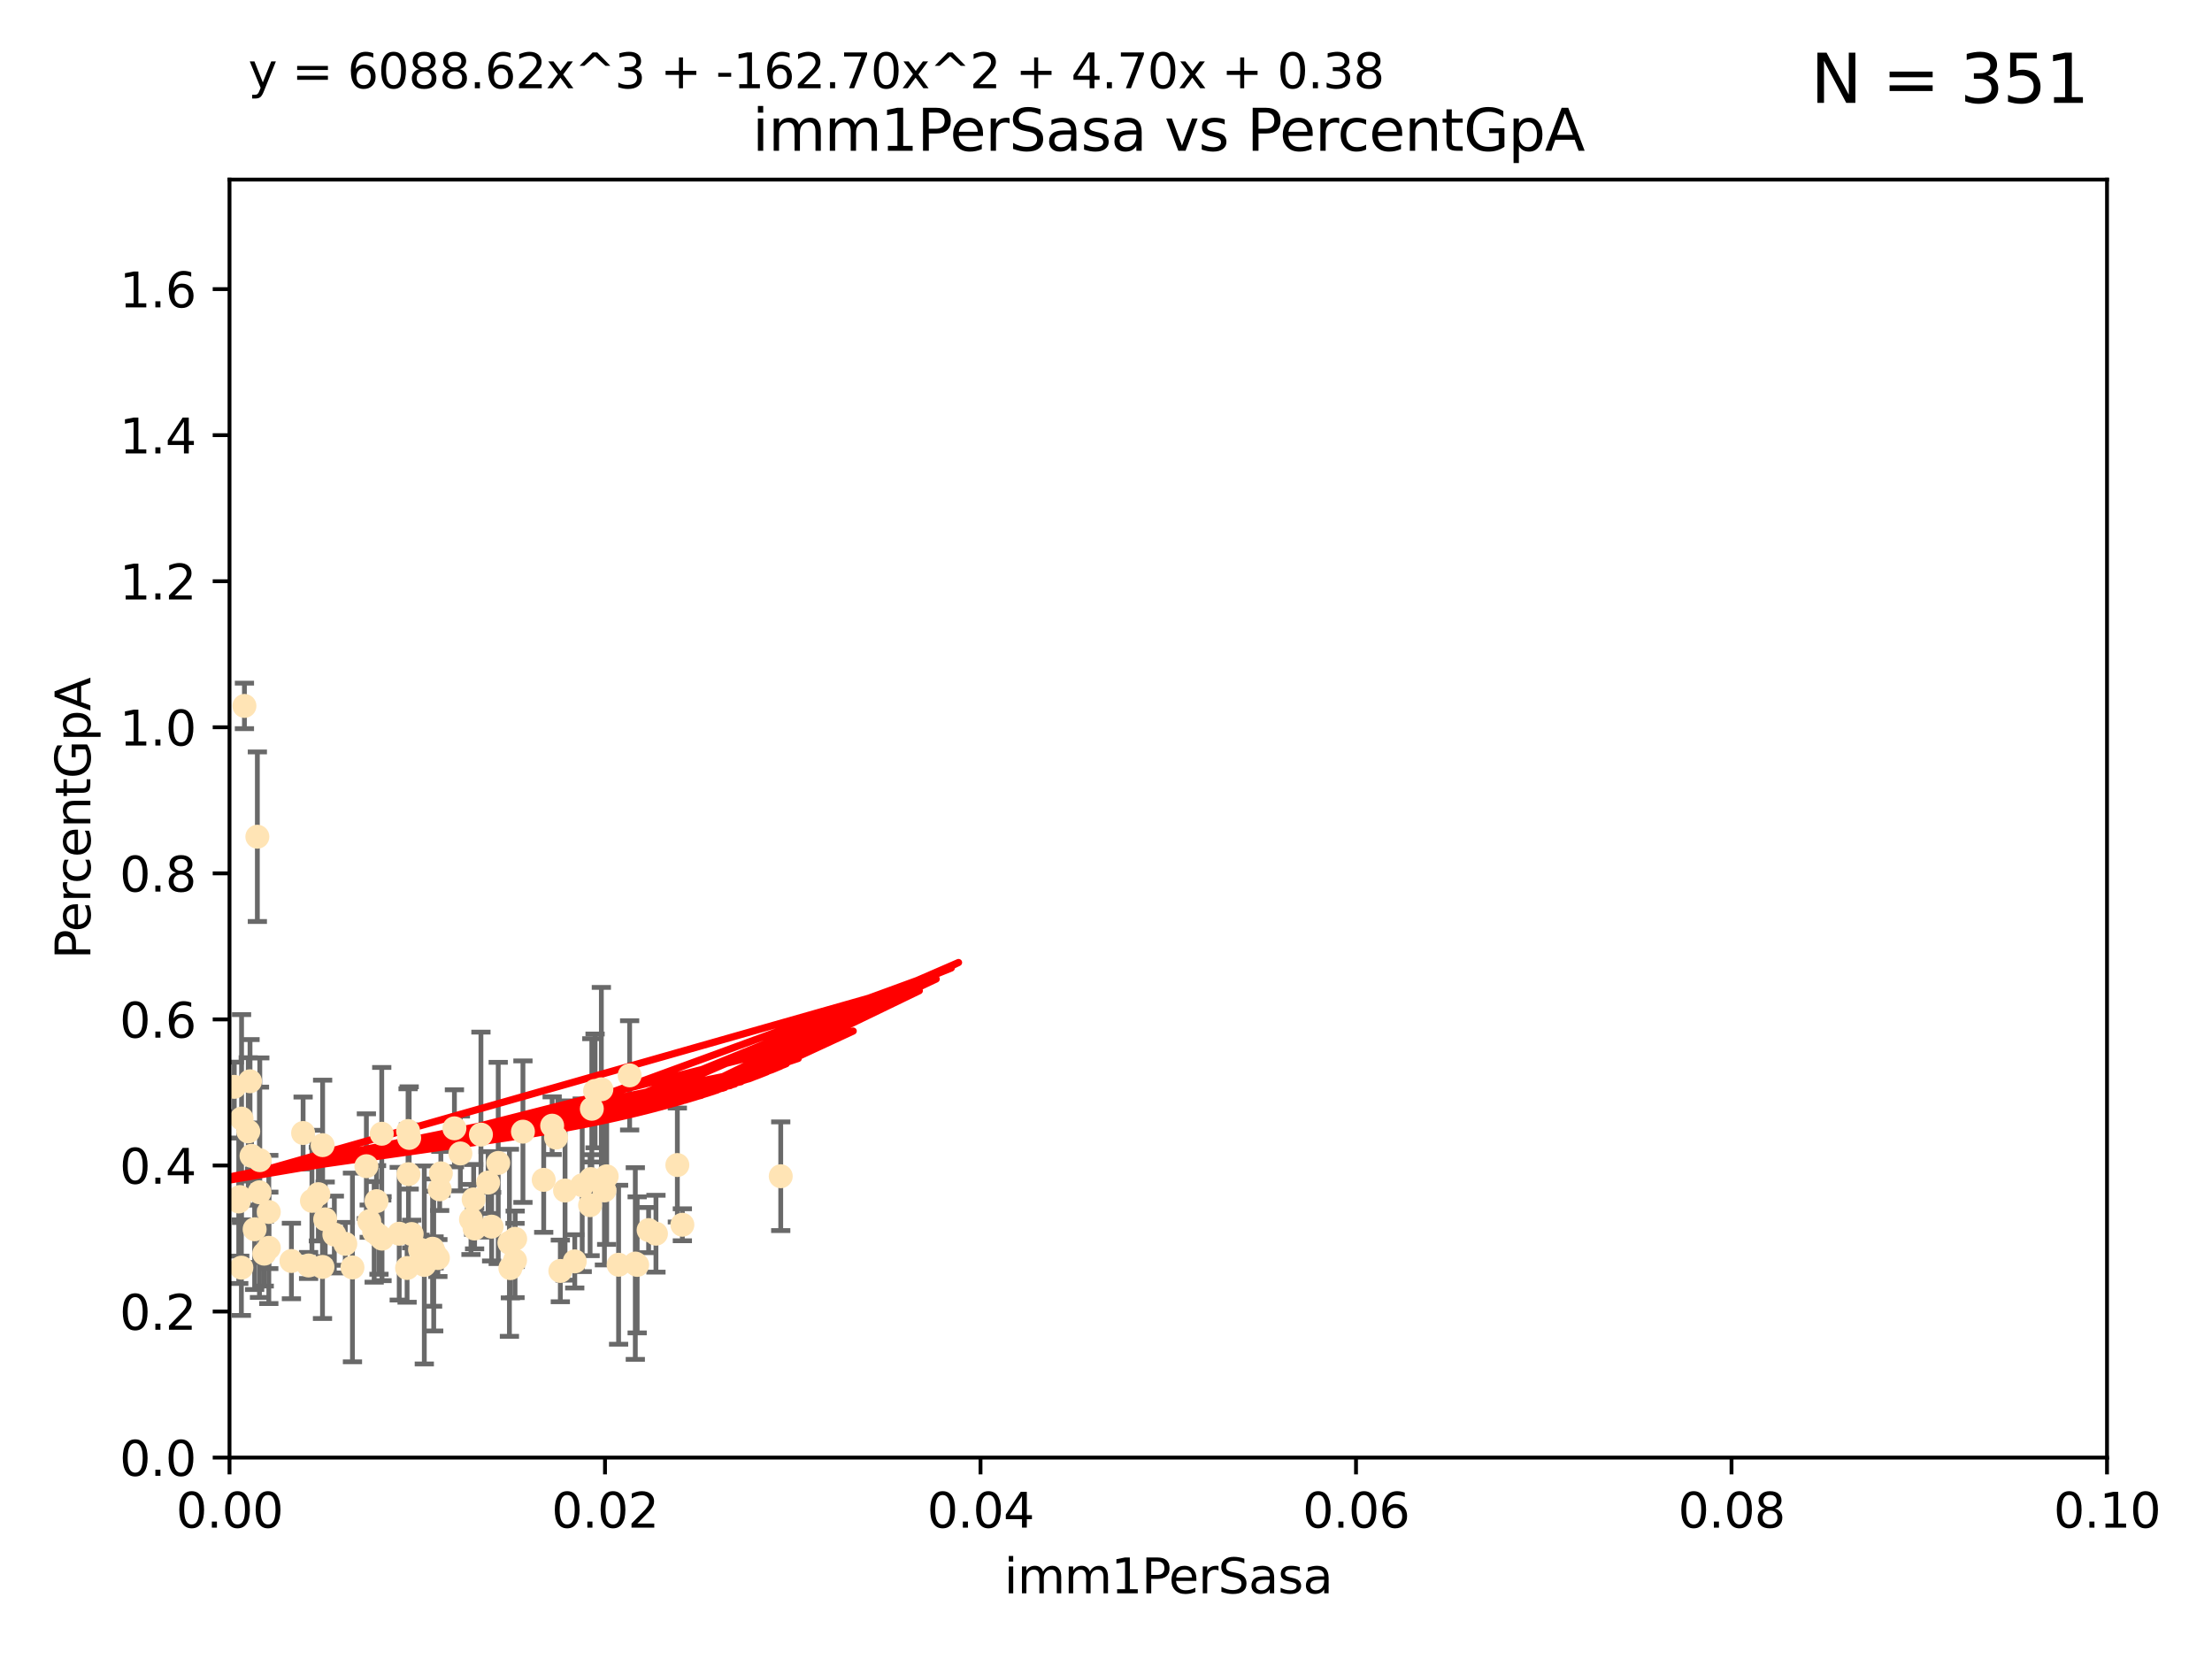 <?xml version="1.0" encoding="utf-8" standalone="no"?>
<!DOCTYPE svg PUBLIC "-//W3C//DTD SVG 1.1//EN"
  "http://www.w3.org/Graphics/SVG/1.1/DTD/svg11.dtd">
<svg xmlns:xlink="http://www.w3.org/1999/xlink" width="460.8pt" height="345.6pt" viewBox="0 0 460.8 345.6" xmlns="http://www.w3.org/2000/svg" version="1.1">
 <defs>
  <style type="text/css">*{stroke-linejoin: round; stroke-linecap: butt}</style>
 </defs>
 <g id="figure_1">
  <g id="patch_1">
   <path d="M 0 345.6 
L 460.8 345.6 
L 460.8 0 
L 0 0 
z
" style="fill: #ffffff"/>
  </g>
  <g id="axes_1">
   <g id="patch_2">
    <path d="M 47.81 303.64 
L 438.93 303.64 
L 438.93 37.411 
L 47.81 37.411 
z
" style="fill: #ffffff"/>
   </g>
   <g id="PathCollection_1">
    <defs>
     <path id="m996ec3d1de" d="M 0 1.118 
C 0.297 1.118 0.581 1 0.791 0.791 
C 1 0.581 1.118 0.297 1.118 0 
C 1.118 -0.297 1 -0.581 0.791 -0.791 
C 0.581 -1 0.297 -1.118 0 -1.118 
C -0.297 -1.118 -0.581 -1 -0.791 -0.791 
C -1 -0.581 -1.118 -0.297 -1.118 0 
C -1.118 0.297 -1 0.581 -0.791 0.791 
C -0.581 1 -0.297 1.118 0 1.118 
z
" style="stroke: #ffe4b5"/>
    </defs>
    <g clip-path="url(#p9ab7db7832)">
     <use xlink:href="#m996ec3d1de" x="27.565" y="255.629" style="fill: #ffe4b5; stroke: #ffe4b5"/>
     <use xlink:href="#m996ec3d1de" x="48.806" y="226.411" style="fill: #ffe4b5; stroke: #ffe4b5"/>
     <use xlink:href="#m996ec3d1de" x="50.322" y="233.021" style="fill: #ffe4b5; stroke: #ffe4b5"/>
     <use xlink:href="#m996ec3d1de" x="63.143" y="236.024" style="fill: #ffe4b5; stroke: #ffe4b5"/>
     <use xlink:href="#m996ec3d1de" x="52.396" y="240.787" style="fill: #ffe4b5; stroke: #ffe4b5"/>
     <use xlink:href="#m996ec3d1de" x="50.92" y="147.056" style="fill: #ffe4b5; stroke: #ffe4b5"/>
     <use xlink:href="#m996ec3d1de" x="52.084" y="225.249" style="fill: #ffe4b5; stroke: #ffe4b5"/>
     <use xlink:href="#m996ec3d1de" x="67.208" y="238.556" style="fill: #ffe4b5; stroke: #ffe4b5"/>
     <use xlink:href="#m996ec3d1de" x="78.948" y="257.408" style="fill: #ffe4b5; stroke: #ffe4b5"/>
     <use xlink:href="#m996ec3d1de" x="85.238" y="237.049" style="fill: #ffe4b5; stroke: #ffe4b5"/>
     <use xlink:href="#m996ec3d1de" x="83.166" y="257.006" style="fill: #ffe4b5; stroke: #ffe4b5"/>
     <use xlink:href="#m996ec3d1de" x="49.737" y="250.289" style="fill: #ffe4b5; stroke: #ffe4b5"/>
     <use xlink:href="#m996ec3d1de" x="98.115" y="254.037" style="fill: #ffe4b5; stroke: #ffe4b5"/>
     <use xlink:href="#m996ec3d1de" x="56" y="259.945" style="fill: #ffe4b5; stroke: #ffe4b5"/>
     <use xlink:href="#m996ec3d1de" x="27.68" y="261.555" style="fill: #ffe4b5; stroke: #ffe4b5"/>
     <use xlink:href="#m996ec3d1de" x="35.977" y="256.883" style="fill: #ffe4b5; stroke: #ffe4b5"/>
     <use xlink:href="#m996ec3d1de" x="76.324" y="242.941" style="fill: #ffe4b5; stroke: #ffe4b5"/>
     <use xlink:href="#m996ec3d1de" x="69.65" y="257.179" style="fill: #ffe4b5; stroke: #ffe4b5"/>
     <use xlink:href="#m996ec3d1de" x="103.79" y="242.265" style="fill: #ffe4b5; stroke: #ffe4b5"/>
     <use xlink:href="#m996ec3d1de" x="79.525" y="236.182" style="fill: #ffe4b5; stroke: #ffe4b5"/>
     <use xlink:href="#m996ec3d1de" x="55.995" y="252.476" style="fill: #ffe4b5; stroke: #ffe4b5"/>
     <use xlink:href="#m996ec3d1de" x="36.283" y="250.283" style="fill: #ffe4b5; stroke: #ffe4b5"/>
     <use xlink:href="#m996ec3d1de" x="77.949" y="256.619" style="fill: #ffe4b5; stroke: #ffe4b5"/>
     <use xlink:href="#m996ec3d1de" x="54.055" y="248.374" style="fill: #ffe4b5; stroke: #ffe4b5"/>
     <use xlink:href="#m996ec3d1de" x="32.256" y="254.217" style="fill: #ffe4b5; stroke: #ffe4b5"/>
     <use xlink:href="#m996ec3d1de" x="53.046" y="256.079" style="fill: #ffe4b5; stroke: #ffe4b5"/>
     <use xlink:href="#m996ec3d1de" x="64.983" y="250.156" style="fill: #ffe4b5; stroke: #ffe4b5"/>
     <use xlink:href="#m996ec3d1de" x="101.684" y="246.351" style="fill: #ffe4b5; stroke: #ffe4b5"/>
     <use xlink:href="#m996ec3d1de" x="90.116" y="260.133" style="fill: #ffe4b5; stroke: #ffe4b5"/>
     <use xlink:href="#m996ec3d1de" x="66.322" y="248.766" style="fill: #ffe4b5; stroke: #ffe4b5"/>
     <use xlink:href="#m996ec3d1de" x="71.932" y="259.112" style="fill: #ffe4b5; stroke: #ffe4b5"/>
     <use xlink:href="#m996ec3d1de" x="91.84" y="244.425" style="fill: #ffe4b5; stroke: #ffe4b5"/>
     <use xlink:href="#m996ec3d1de" x="67.744" y="254.013" style="fill: #ffe4b5; stroke: #ffe4b5"/>
     <use xlink:href="#m996ec3d1de" x="54.12" y="241.685" style="fill: #ffe4b5; stroke: #ffe4b5"/>
     <use xlink:href="#m996ec3d1de" x="44.284" y="245.794" style="fill: #ffe4b5; stroke: #ffe4b5"/>
     <use xlink:href="#m996ec3d1de" x="87.502" y="260.314" style="fill: #ffe4b5; stroke: #ffe4b5"/>
     <use xlink:href="#m996ec3d1de" x="45.241" y="261.474" style="fill: #ffe4b5; stroke: #ffe4b5"/>
     <use xlink:href="#m996ec3d1de" x="115.025" y="234.499" style="fill: #ffe4b5; stroke: #ffe4b5"/>
     <use xlink:href="#m996ec3d1de" x="55.045" y="261.159" style="fill: #ffe4b5; stroke: #ffe4b5"/>
     <use xlink:href="#m996ec3d1de" x="49.942" y="249.368" style="fill: #ffe4b5; stroke: #ffe4b5"/>
     <use xlink:href="#m996ec3d1de" x="78.438" y="250.219" style="fill: #ffe4b5; stroke: #ffe4b5"/>
     <use xlink:href="#m996ec3d1de" x="60.708" y="262.689" style="fill: #ffe4b5; stroke: #ffe4b5"/>
     <use xlink:href="#m996ec3d1de" x="116.728" y="264.76" style="fill: #ffe4b5; stroke: #ffe4b5"/>
     <use xlink:href="#m996ec3d1de" x="45.3" y="243.187" style="fill: #ffe4b5; stroke: #ffe4b5"/>
     <use xlink:href="#m996ec3d1de" x="51.718" y="235.695" style="fill: #ffe4b5; stroke: #ffe4b5"/>
     <use xlink:href="#m996ec3d1de" x="85.759" y="257.072" style="fill: #ffe4b5; stroke: #ffe4b5"/>
     <use xlink:href="#m996ec3d1de" x="90.351" y="261.429" style="fill: #ffe4b5; stroke: #ffe4b5"/>
     <use xlink:href="#m996ec3d1de" x="126.382" y="245.048" style="fill: #ffe4b5; stroke: #ffe4b5"/>
     <use xlink:href="#m996ec3d1de" x="115.838" y="236.977" style="fill: #ffe4b5; stroke: #ffe4b5"/>
     <use xlink:href="#m996ec3d1de" x="85.012" y="235.615" style="fill: #ffe4b5; stroke: #ffe4b5"/>
     <use xlink:href="#m996ec3d1de" x="88.391" y="263.511" style="fill: #ffe4b5; stroke: #ffe4b5"/>
     <use xlink:href="#m996ec3d1de" x="50.283" y="264.074" style="fill: #ffe4b5; stroke: #ffe4b5"/>
     <use xlink:href="#m996ec3d1de" x="123.288" y="230.974" style="fill: #ffe4b5; stroke: #ffe4b5"/>
     <use xlink:href="#m996ec3d1de" x="64.286" y="263.623" style="fill: #ffe4b5; stroke: #ffe4b5"/>
     <use xlink:href="#m996ec3d1de" x="125.273" y="226.92" style="fill: #ffe4b5; stroke: #ffe4b5"/>
     <use xlink:href="#m996ec3d1de" x="84.804" y="264.148" style="fill: #ffe4b5; stroke: #ffe4b5"/>
     <use xlink:href="#m996ec3d1de" x="73.424" y="264.031" style="fill: #ffe4b5; stroke: #ffe4b5"/>
     <use xlink:href="#m996ec3d1de" x="98.671" y="249.862" style="fill: #ffe4b5; stroke: #ffe4b5"/>
     <use xlink:href="#m996ec3d1de" x="67.182" y="263.927" style="fill: #ffe4b5; stroke: #ffe4b5"/>
     <use xlink:href="#m996ec3d1de" x="107.289" y="262.579" style="fill: #ffe4b5; stroke: #ffe4b5"/>
     <use xlink:href="#m996ec3d1de" x="53.612" y="174.301" style="fill: #ffe4b5; stroke: #ffe4b5"/>
     <use xlink:href="#m996ec3d1de" x="106.122" y="258.897" style="fill: #ffe4b5; stroke: #ffe4b5"/>
     <use xlink:href="#m996ec3d1de" x="94.666" y="235.05" style="fill: #ffe4b5; stroke: #ffe4b5"/>
     <use xlink:href="#m996ec3d1de" x="113.265" y="245.785" style="fill: #ffe4b5; stroke: #ffe4b5"/>
     <use xlink:href="#m996ec3d1de" x="91.218" y="262.072" style="fill: #ffe4b5; stroke: #ffe4b5"/>
     <use xlink:href="#m996ec3d1de" x="100.188" y="236.359" style="fill: #ffe4b5; stroke: #ffe4b5"/>
     <use xlink:href="#m996ec3d1de" x="79.581" y="258.03" style="fill: #ffe4b5; stroke: #ffe4b5"/>
     <use xlink:href="#m996ec3d1de" x="106.321" y="264.173" style="fill: #ffe4b5; stroke: #ffe4b5"/>
     <use xlink:href="#m996ec3d1de" x="123.964" y="227.252" style="fill: #ffe4b5; stroke: #ffe4b5"/>
     <use xlink:href="#m996ec3d1de" x="108.938" y="235.745" style="fill: #ffe4b5; stroke: #ffe4b5"/>
     <use xlink:href="#m996ec3d1de" x="90.421" y="260.898" style="fill: #ffe4b5; stroke: #ffe4b5"/>
     <use xlink:href="#m996ec3d1de" x="136.647" y="257.002" style="fill: #ffe4b5; stroke: #ffe4b5"/>
     <use xlink:href="#m996ec3d1de" x="131.165" y="224.019" style="fill: #ffe4b5; stroke: #ffe4b5"/>
     <use xlink:href="#m996ec3d1de" x="107.324" y="258.061" style="fill: #ffe4b5; stroke: #ffe4b5"/>
     <use xlink:href="#m996ec3d1de" x="119.731" y="262.765" style="fill: #ffe4b5; stroke: #ffe4b5"/>
     <use xlink:href="#m996ec3d1de" x="102.417" y="255.534" style="fill: #ffe4b5; stroke: #ffe4b5"/>
     <use xlink:href="#m996ec3d1de" x="128.866" y="263.471" style="fill: #ffe4b5; stroke: #ffe4b5"/>
     <use xlink:href="#m996ec3d1de" x="91.593" y="247.753" style="fill: #ffe4b5; stroke: #ffe4b5"/>
     <use xlink:href="#m996ec3d1de" x="98.867" y="255.921" style="fill: #ffe4b5; stroke: #ffe4b5"/>
     <use xlink:href="#m996ec3d1de" x="85.091" y="244.603" style="fill: #ffe4b5; stroke: #ffe4b5"/>
     <use xlink:href="#m996ec3d1de" x="142.148" y="255.142" style="fill: #ffe4b5; stroke: #ffe4b5"/>
     <use xlink:href="#m996ec3d1de" x="132.735" y="263.501" style="fill: #ffe4b5; stroke: #ffe4b5"/>
     <use xlink:href="#m996ec3d1de" x="132.347" y="263.219" style="fill: #ffe4b5; stroke: #ffe4b5"/>
     <use xlink:href="#m996ec3d1de" x="121.286" y="246.911" style="fill: #ffe4b5; stroke: #ffe4b5"/>
     <use xlink:href="#m996ec3d1de" x="95.907" y="240.283" style="fill: #ffe4b5; stroke: #ffe4b5"/>
     <use xlink:href="#m996ec3d1de" x="76.914" y="254.39" style="fill: #ffe4b5; stroke: #ffe4b5"/>
     <use xlink:href="#m996ec3d1de" x="117.709" y="248.009" style="fill: #ffe4b5; stroke: #ffe4b5"/>
     <use xlink:href="#m996ec3d1de" x="123.074" y="245.625" style="fill: #ffe4b5; stroke: #ffe4b5"/>
     <use xlink:href="#m996ec3d1de" x="135.119" y="256.25" style="fill: #ffe4b5; stroke: #ffe4b5"/>
     <use xlink:href="#m996ec3d1de" x="122.927" y="251.06" style="fill: #ffe4b5; stroke: #ffe4b5"/>
     <use xlink:href="#m996ec3d1de" x="125.914" y="247.993" style="fill: #ffe4b5; stroke: #ffe4b5"/>
     <use xlink:href="#m996ec3d1de" x="141.105" y="242.696" style="fill: #ffe4b5; stroke: #ffe4b5"/>
     <use xlink:href="#m996ec3d1de" x="162.642" y="245.033" style="fill: #ffe4b5; stroke: #ffe4b5"/>
    </g>
   </g>
   <g id="matplotlib.axis_1">
    <g id="xtick_1">
     <g id="line2d_1">
      <defs>
       <path id="m08d17d7b70" d="M 0 0 
L 0 3.5 
" style="stroke: #000000; stroke-width: 0.8"/>
      </defs>
      <g>
       <use xlink:href="#m08d17d7b70" x="47.81" y="303.64" style="stroke: #000000; stroke-width: 0.8"/>
      </g>
     </g>
     <g id="text_1">
      <!-- 0.00 -->
      <g transform="translate(36.677 318.238)scale(0.1 -0.1)">
       <defs>
        <path id="DejaVuSans-30" d="M 2034 4250 
Q 1547 4250 1301 3770 
Q 1056 3291 1056 2328 
Q 1056 1369 1301 889 
Q 1547 409 2034 409 
Q 2525 409 2770 889 
Q 3016 1369 3016 2328 
Q 3016 3291 2770 3770 
Q 2525 4250 2034 4250 
z
M 2034 4750 
Q 2819 4750 3233 4129 
Q 3647 3509 3647 2328 
Q 3647 1150 3233 529 
Q 2819 -91 2034 -91 
Q 1250 -91 836 529 
Q 422 1150 422 2328 
Q 422 3509 836 4129 
Q 1250 4750 2034 4750 
z
" transform="scale(0.016)"/>
        <path id="DejaVuSans-2e" d="M 684 794 
L 1344 794 
L 1344 0 
L 684 0 
L 684 794 
z
" transform="scale(0.016)"/>
       </defs>
       <use xlink:href="#DejaVuSans-30"/>
       <use xlink:href="#DejaVuSans-2e" x="63.623"/>
       <use xlink:href="#DejaVuSans-30" x="95.41"/>
       <use xlink:href="#DejaVuSans-30" x="159.033"/>
      </g>
     </g>
    </g>
    <g id="xtick_2">
     <g id="line2d_2">
      <g>
       <use xlink:href="#m08d17d7b70" x="126.034" y="303.64" style="stroke: #000000; stroke-width: 0.8"/>
      </g>
     </g>
     <g id="text_2">
      <!-- 0.02 -->
      <g transform="translate(114.901 318.238)scale(0.1 -0.1)">
       <defs>
        <path id="DejaVuSans-32" d="M 1228 531 
L 3431 531 
L 3431 0 
L 469 0 
L 469 531 
Q 828 903 1448 1529 
Q 2069 2156 2228 2338 
Q 2531 2678 2651 2914 
Q 2772 3150 2772 3378 
Q 2772 3750 2511 3984 
Q 2250 4219 1831 4219 
Q 1534 4219 1204 4116 
Q 875 4013 500 3803 
L 500 4441 
Q 881 4594 1212 4672 
Q 1544 4750 1819 4750 
Q 2544 4750 2975 4387 
Q 3406 4025 3406 3419 
Q 3406 3131 3298 2873 
Q 3191 2616 2906 2266 
Q 2828 2175 2409 1742 
Q 1991 1309 1228 531 
z
" transform="scale(0.016)"/>
       </defs>
       <use xlink:href="#DejaVuSans-30"/>
       <use xlink:href="#DejaVuSans-2e" x="63.623"/>
       <use xlink:href="#DejaVuSans-30" x="95.41"/>
       <use xlink:href="#DejaVuSans-32" x="159.033"/>
      </g>
     </g>
    </g>
    <g id="xtick_3">
     <g id="line2d_3">
      <g>
       <use xlink:href="#m08d17d7b70" x="204.258" y="303.64" style="stroke: #000000; stroke-width: 0.8"/>
      </g>
     </g>
     <g id="text_3">
      <!-- 0.04 -->
      <g transform="translate(193.125 318.238)scale(0.1 -0.1)">
       <defs>
        <path id="DejaVuSans-34" d="M 2419 4116 
L 825 1625 
L 2419 1625 
L 2419 4116 
z
M 2253 4666 
L 3047 4666 
L 3047 1625 
L 3713 1625 
L 3713 1100 
L 3047 1100 
L 3047 0 
L 2419 0 
L 2419 1100 
L 313 1100 
L 313 1709 
L 2253 4666 
z
" transform="scale(0.016)"/>
       </defs>
       <use xlink:href="#DejaVuSans-30"/>
       <use xlink:href="#DejaVuSans-2e" x="63.623"/>
       <use xlink:href="#DejaVuSans-30" x="95.41"/>
       <use xlink:href="#DejaVuSans-34" x="159.033"/>
      </g>
     </g>
    </g>
    <g id="xtick_4">
     <g id="line2d_4">
      <g>
       <use xlink:href="#m08d17d7b70" x="282.482" y="303.64" style="stroke: #000000; stroke-width: 0.8"/>
      </g>
     </g>
     <g id="text_4">
      <!-- 0.06 -->
      <g transform="translate(271.349 318.238)scale(0.1 -0.1)">
       <defs>
        <path id="DejaVuSans-36" d="M 2113 2584 
Q 1688 2584 1439 2293 
Q 1191 2003 1191 1497 
Q 1191 994 1439 701 
Q 1688 409 2113 409 
Q 2538 409 2786 701 
Q 3034 994 3034 1497 
Q 3034 2003 2786 2293 
Q 2538 2584 2113 2584 
z
M 3366 4563 
L 3366 3988 
Q 3128 4100 2886 4159 
Q 2644 4219 2406 4219 
Q 1781 4219 1451 3797 
Q 1122 3375 1075 2522 
Q 1259 2794 1537 2939 
Q 1816 3084 2150 3084 
Q 2853 3084 3261 2657 
Q 3669 2231 3669 1497 
Q 3669 778 3244 343 
Q 2819 -91 2113 -91 
Q 1303 -91 875 529 
Q 447 1150 447 2328 
Q 447 3434 972 4092 
Q 1497 4750 2381 4750 
Q 2619 4750 2861 4703 
Q 3103 4656 3366 4563 
z
" transform="scale(0.016)"/>
       </defs>
       <use xlink:href="#DejaVuSans-30"/>
       <use xlink:href="#DejaVuSans-2e" x="63.623"/>
       <use xlink:href="#DejaVuSans-30" x="95.41"/>
       <use xlink:href="#DejaVuSans-36" x="159.033"/>
      </g>
     </g>
    </g>
    <g id="xtick_5">
     <g id="line2d_5">
      <g>
       <use xlink:href="#m08d17d7b70" x="360.706" y="303.64" style="stroke: #000000; stroke-width: 0.8"/>
      </g>
     </g>
     <g id="text_5">
      <!-- 0.08 -->
      <g transform="translate(349.573 318.238)scale(0.1 -0.1)">
       <defs>
        <path id="DejaVuSans-38" d="M 2034 2216 
Q 1584 2216 1326 1975 
Q 1069 1734 1069 1313 
Q 1069 891 1326 650 
Q 1584 409 2034 409 
Q 2484 409 2743 651 
Q 3003 894 3003 1313 
Q 3003 1734 2745 1975 
Q 2488 2216 2034 2216 
z
M 1403 2484 
Q 997 2584 770 2862 
Q 544 3141 544 3541 
Q 544 4100 942 4425 
Q 1341 4750 2034 4750 
Q 2731 4750 3128 4425 
Q 3525 4100 3525 3541 
Q 3525 3141 3298 2862 
Q 3072 2584 2669 2484 
Q 3125 2378 3379 2068 
Q 3634 1759 3634 1313 
Q 3634 634 3220 271 
Q 2806 -91 2034 -91 
Q 1263 -91 848 271 
Q 434 634 434 1313 
Q 434 1759 690 2068 
Q 947 2378 1403 2484 
z
M 1172 3481 
Q 1172 3119 1398 2916 
Q 1625 2713 2034 2713 
Q 2441 2713 2670 2916 
Q 2900 3119 2900 3481 
Q 2900 3844 2670 4047 
Q 2441 4250 2034 4250 
Q 1625 4250 1398 4047 
Q 1172 3844 1172 3481 
z
" transform="scale(0.016)"/>
       </defs>
       <use xlink:href="#DejaVuSans-30"/>
       <use xlink:href="#DejaVuSans-2e" x="63.623"/>
       <use xlink:href="#DejaVuSans-30" x="95.41"/>
       <use xlink:href="#DejaVuSans-38" x="159.033"/>
      </g>
     </g>
    </g>
    <g id="xtick_6">
     <g id="line2d_6">
      <g>
       <use xlink:href="#m08d17d7b70" x="438.93" y="303.64" style="stroke: #000000; stroke-width: 0.8"/>
      </g>
     </g>
     <g id="text_6">
      <!-- 0.10 -->
      <g transform="translate(427.797 318.238)scale(0.1 -0.1)">
       <defs>
        <path id="DejaVuSans-31" d="M 794 531 
L 1825 531 
L 1825 4091 
L 703 3866 
L 703 4441 
L 1819 4666 
L 2450 4666 
L 2450 531 
L 3481 531 
L 3481 0 
L 794 0 
L 794 531 
z
" transform="scale(0.016)"/>
       </defs>
       <use xlink:href="#DejaVuSans-30"/>
       <use xlink:href="#DejaVuSans-2e" x="63.623"/>
       <use xlink:href="#DejaVuSans-31" x="95.41"/>
       <use xlink:href="#DejaVuSans-30" x="159.033"/>
      </g>
     </g>
    </g>
    <g id="text_7">
     <!-- imm1PerSasa -->
     <g transform="translate(209.186 331.917)scale(0.1 -0.1)">
      <defs>
       <path id="DejaVuSans-69" d="M 603 3500 
L 1178 3500 
L 1178 0 
L 603 0 
L 603 3500 
z
M 603 4863 
L 1178 4863 
L 1178 4134 
L 603 4134 
L 603 4863 
z
" transform="scale(0.016)"/>
       <path id="DejaVuSans-6d" d="M 3328 2828 
Q 3544 3216 3844 3400 
Q 4144 3584 4550 3584 
Q 5097 3584 5394 3201 
Q 5691 2819 5691 2113 
L 5691 0 
L 5113 0 
L 5113 2094 
Q 5113 2597 4934 2840 
Q 4756 3084 4391 3084 
Q 3944 3084 3684 2787 
Q 3425 2491 3425 1978 
L 3425 0 
L 2847 0 
L 2847 2094 
Q 2847 2600 2669 2842 
Q 2491 3084 2119 3084 
Q 1678 3084 1418 2786 
Q 1159 2488 1159 1978 
L 1159 0 
L 581 0 
L 581 3500 
L 1159 3500 
L 1159 2956 
Q 1356 3278 1631 3431 
Q 1906 3584 2284 3584 
Q 2666 3584 2933 3390 
Q 3200 3197 3328 2828 
z
" transform="scale(0.016)"/>
       <path id="DejaVuSans-50" d="M 1259 4147 
L 1259 2394 
L 2053 2394 
Q 2494 2394 2734 2622 
Q 2975 2850 2975 3272 
Q 2975 3691 2734 3919 
Q 2494 4147 2053 4147 
L 1259 4147 
z
M 628 4666 
L 2053 4666 
Q 2838 4666 3239 4311 
Q 3641 3956 3641 3272 
Q 3641 2581 3239 2228 
Q 2838 1875 2053 1875 
L 1259 1875 
L 1259 0 
L 628 0 
L 628 4666 
z
" transform="scale(0.016)"/>
       <path id="DejaVuSans-65" d="M 3597 1894 
L 3597 1613 
L 953 1613 
Q 991 1019 1311 708 
Q 1631 397 2203 397 
Q 2534 397 2845 478 
Q 3156 559 3463 722 
L 3463 178 
Q 3153 47 2828 -22 
Q 2503 -91 2169 -91 
Q 1331 -91 842 396 
Q 353 884 353 1716 
Q 353 2575 817 3079 
Q 1281 3584 2069 3584 
Q 2775 3584 3186 3129 
Q 3597 2675 3597 1894 
z
M 3022 2063 
Q 3016 2534 2758 2815 
Q 2500 3097 2075 3097 
Q 1594 3097 1305 2825 
Q 1016 2553 972 2059 
L 3022 2063 
z
" transform="scale(0.016)"/>
       <path id="DejaVuSans-72" d="M 2631 2963 
Q 2534 3019 2420 3045 
Q 2306 3072 2169 3072 
Q 1681 3072 1420 2755 
Q 1159 2438 1159 1844 
L 1159 0 
L 581 0 
L 581 3500 
L 1159 3500 
L 1159 2956 
Q 1341 3275 1631 3429 
Q 1922 3584 2338 3584 
Q 2397 3584 2469 3576 
Q 2541 3569 2628 3553 
L 2631 2963 
z
" transform="scale(0.016)"/>
       <path id="DejaVuSans-53" d="M 3425 4513 
L 3425 3897 
Q 3066 4069 2747 4153 
Q 2428 4238 2131 4238 
Q 1616 4238 1336 4038 
Q 1056 3838 1056 3469 
Q 1056 3159 1242 3001 
Q 1428 2844 1947 2747 
L 2328 2669 
Q 3034 2534 3370 2195 
Q 3706 1856 3706 1288 
Q 3706 609 3251 259 
Q 2797 -91 1919 -91 
Q 1588 -91 1214 -16 
Q 841 59 441 206 
L 441 856 
Q 825 641 1194 531 
Q 1563 422 1919 422 
Q 2459 422 2753 634 
Q 3047 847 3047 1241 
Q 3047 1584 2836 1778 
Q 2625 1972 2144 2069 
L 1759 2144 
Q 1053 2284 737 2584 
Q 422 2884 422 3419 
Q 422 4038 858 4394 
Q 1294 4750 2059 4750 
Q 2388 4750 2728 4690 
Q 3069 4631 3425 4513 
z
" transform="scale(0.016)"/>
       <path id="DejaVuSans-61" d="M 2194 1759 
Q 1497 1759 1228 1600 
Q 959 1441 959 1056 
Q 959 750 1161 570 
Q 1363 391 1709 391 
Q 2188 391 2477 730 
Q 2766 1069 2766 1631 
L 2766 1759 
L 2194 1759 
z
M 3341 1997 
L 3341 0 
L 2766 0 
L 2766 531 
Q 2569 213 2275 61 
Q 1981 -91 1556 -91 
Q 1019 -91 701 211 
Q 384 513 384 1019 
Q 384 1609 779 1909 
Q 1175 2209 1959 2209 
L 2766 2209 
L 2766 2266 
Q 2766 2663 2505 2880 
Q 2244 3097 1772 3097 
Q 1472 3097 1187 3025 
Q 903 2953 641 2809 
L 641 3341 
Q 956 3463 1253 3523 
Q 1550 3584 1831 3584 
Q 2591 3584 2966 3190 
Q 3341 2797 3341 1997 
z
" transform="scale(0.016)"/>
       <path id="DejaVuSans-73" d="M 2834 3397 
L 2834 2853 
Q 2591 2978 2328 3040 
Q 2066 3103 1784 3103 
Q 1356 3103 1142 2972 
Q 928 2841 928 2578 
Q 928 2378 1081 2264 
Q 1234 2150 1697 2047 
L 1894 2003 
Q 2506 1872 2764 1633 
Q 3022 1394 3022 966 
Q 3022 478 2636 193 
Q 2250 -91 1575 -91 
Q 1294 -91 989 -36 
Q 684 19 347 128 
L 347 722 
Q 666 556 975 473 
Q 1284 391 1588 391 
Q 1994 391 2212 530 
Q 2431 669 2431 922 
Q 2431 1156 2273 1281 
Q 2116 1406 1581 1522 
L 1381 1569 
Q 847 1681 609 1914 
Q 372 2147 372 2553 
Q 372 3047 722 3315 
Q 1072 3584 1716 3584 
Q 2034 3584 2315 3537 
Q 2597 3491 2834 3397 
z
" transform="scale(0.016)"/>
      </defs>
      <use xlink:href="#DejaVuSans-69"/>
      <use xlink:href="#DejaVuSans-6d" x="27.783"/>
      <use xlink:href="#DejaVuSans-6d" x="125.195"/>
      <use xlink:href="#DejaVuSans-31" x="222.607"/>
      <use xlink:href="#DejaVuSans-50" x="286.23"/>
      <use xlink:href="#DejaVuSans-65" x="342.908"/>
      <use xlink:href="#DejaVuSans-72" x="404.432"/>
      <use xlink:href="#DejaVuSans-53" x="445.545"/>
      <use xlink:href="#DejaVuSans-61" x="509.021"/>
      <use xlink:href="#DejaVuSans-73" x="570.301"/>
      <use xlink:href="#DejaVuSans-61" x="622.4"/>
     </g>
    </g>
   </g>
   <g id="matplotlib.axis_2">
    <g id="ytick_1">
     <g id="line2d_7">
      <defs>
       <path id="m07fa0ee567" d="M 0 0 
L -3.5 0 
" style="stroke: #000000; stroke-width: 0.8"/>
      </defs>
      <g>
       <use xlink:href="#m07fa0ee567" x="47.81" y="303.64" style="stroke: #000000; stroke-width: 0.8"/>
      </g>
     </g>
     <g id="text_8">
      <!-- 0.0 -->
      <g transform="translate(24.907 307.439)scale(0.1 -0.1)">
       <use xlink:href="#DejaVuSans-30"/>
       <use xlink:href="#DejaVuSans-2e" x="63.623"/>
       <use xlink:href="#DejaVuSans-30" x="95.41"/>
      </g>
     </g>
    </g>
    <g id="ytick_2">
     <g id="line2d_8">
      <g>
       <use xlink:href="#m07fa0ee567" x="47.81" y="273.214" style="stroke: #000000; stroke-width: 0.8"/>
      </g>
     </g>
     <g id="text_9">
      <!-- 0.2 -->
      <g transform="translate(24.907 277.013)scale(0.1 -0.1)">
       <use xlink:href="#DejaVuSans-30"/>
       <use xlink:href="#DejaVuSans-2e" x="63.623"/>
       <use xlink:href="#DejaVuSans-32" x="95.41"/>
      </g>
     </g>
    </g>
    <g id="ytick_3">
     <g id="line2d_9">
      <g>
       <use xlink:href="#m07fa0ee567" x="47.81" y="242.788" style="stroke: #000000; stroke-width: 0.8"/>
      </g>
     </g>
     <g id="text_10">
      <!-- 0.4 -->
      <g transform="translate(24.907 246.587)scale(0.1 -0.1)">
       <use xlink:href="#DejaVuSans-30"/>
       <use xlink:href="#DejaVuSans-2e" x="63.623"/>
       <use xlink:href="#DejaVuSans-34" x="95.41"/>
      </g>
     </g>
    </g>
    <g id="ytick_4">
     <g id="line2d_10">
      <g>
       <use xlink:href="#m07fa0ee567" x="47.81" y="212.362" style="stroke: #000000; stroke-width: 0.8"/>
      </g>
     </g>
     <g id="text_11">
      <!-- 0.6 -->
      <g transform="translate(24.907 216.161)scale(0.1 -0.1)">
       <use xlink:href="#DejaVuSans-30"/>
       <use xlink:href="#DejaVuSans-2e" x="63.623"/>
       <use xlink:href="#DejaVuSans-36" x="95.41"/>
      </g>
     </g>
    </g>
    <g id="ytick_5">
     <g id="line2d_11">
      <g>
       <use xlink:href="#m07fa0ee567" x="47.81" y="181.935" style="stroke: #000000; stroke-width: 0.8"/>
      </g>
     </g>
     <g id="text_12">
      <!-- 0.8 -->
      <g transform="translate(24.907 185.735)scale(0.1 -0.1)">
       <use xlink:href="#DejaVuSans-30"/>
       <use xlink:href="#DejaVuSans-2e" x="63.623"/>
       <use xlink:href="#DejaVuSans-38" x="95.41"/>
      </g>
     </g>
    </g>
    <g id="ytick_6">
     <g id="line2d_12">
      <g>
       <use xlink:href="#m07fa0ee567" x="47.81" y="151.509" style="stroke: #000000; stroke-width: 0.8"/>
      </g>
     </g>
     <g id="text_13">
      <!-- 1.0 -->
      <g transform="translate(24.907 155.308)scale(0.1 -0.1)">
       <use xlink:href="#DejaVuSans-31"/>
       <use xlink:href="#DejaVuSans-2e" x="63.623"/>
       <use xlink:href="#DejaVuSans-30" x="95.41"/>
      </g>
     </g>
    </g>
    <g id="ytick_7">
     <g id="line2d_13">
      <g>
       <use xlink:href="#m07fa0ee567" x="47.81" y="121.083" style="stroke: #000000; stroke-width: 0.8"/>
      </g>
     </g>
     <g id="text_14">
      <!-- 1.2 -->
      <g transform="translate(24.907 124.882)scale(0.1 -0.1)">
       <use xlink:href="#DejaVuSans-31"/>
       <use xlink:href="#DejaVuSans-2e" x="63.623"/>
       <use xlink:href="#DejaVuSans-32" x="95.41"/>
      </g>
     </g>
    </g>
    <g id="ytick_8">
     <g id="line2d_14">
      <g>
       <use xlink:href="#m07fa0ee567" x="47.81" y="90.657" style="stroke: #000000; stroke-width: 0.8"/>
      </g>
     </g>
     <g id="text_15">
      <!-- 1.4 -->
      <g transform="translate(24.907 94.456)scale(0.1 -0.1)">
       <use xlink:href="#DejaVuSans-31"/>
       <use xlink:href="#DejaVuSans-2e" x="63.623"/>
       <use xlink:href="#DejaVuSans-34" x="95.41"/>
      </g>
     </g>
    </g>
    <g id="ytick_9">
     <g id="line2d_15">
      <g>
       <use xlink:href="#m07fa0ee567" x="47.81" y="60.231" style="stroke: #000000; stroke-width: 0.8"/>
      </g>
     </g>
     <g id="text_16">
      <!-- 1.6 -->
      <g transform="translate(24.907 64.03)scale(0.1 -0.1)">
       <use xlink:href="#DejaVuSans-31"/>
       <use xlink:href="#DejaVuSans-2e" x="63.623"/>
       <use xlink:href="#DejaVuSans-36" x="95.41"/>
      </g>
     </g>
    </g>
    <g id="text_17">
     <!-- PercentGpA -->
     <g transform="translate(18.827 199.802)rotate(-90)scale(0.1 -0.1)">
      <defs>
       <path id="DejaVuSans-63" d="M 3122 3366 
L 3122 2828 
Q 2878 2963 2633 3030 
Q 2388 3097 2138 3097 
Q 1578 3097 1268 2742 
Q 959 2388 959 1747 
Q 959 1106 1268 751 
Q 1578 397 2138 397 
Q 2388 397 2633 464 
Q 2878 531 3122 666 
L 3122 134 
Q 2881 22 2623 -34 
Q 2366 -91 2075 -91 
Q 1284 -91 818 406 
Q 353 903 353 1747 
Q 353 2603 823 3093 
Q 1294 3584 2113 3584 
Q 2378 3584 2631 3529 
Q 2884 3475 3122 3366 
z
" transform="scale(0.016)"/>
       <path id="DejaVuSans-6e" d="M 3513 2113 
L 3513 0 
L 2938 0 
L 2938 2094 
Q 2938 2591 2744 2837 
Q 2550 3084 2163 3084 
Q 1697 3084 1428 2787 
Q 1159 2491 1159 1978 
L 1159 0 
L 581 0 
L 581 3500 
L 1159 3500 
L 1159 2956 
Q 1366 3272 1645 3428 
Q 1925 3584 2291 3584 
Q 2894 3584 3203 3211 
Q 3513 2838 3513 2113 
z
" transform="scale(0.016)"/>
       <path id="DejaVuSans-74" d="M 1172 4494 
L 1172 3500 
L 2356 3500 
L 2356 3053 
L 1172 3053 
L 1172 1153 
Q 1172 725 1289 603 
Q 1406 481 1766 481 
L 2356 481 
L 2356 0 
L 1766 0 
Q 1100 0 847 248 
Q 594 497 594 1153 
L 594 3053 
L 172 3053 
L 172 3500 
L 594 3500 
L 594 4494 
L 1172 4494 
z
" transform="scale(0.016)"/>
       <path id="DejaVuSans-47" d="M 3809 666 
L 3809 1919 
L 2778 1919 
L 2778 2438 
L 4434 2438 
L 4434 434 
Q 4069 175 3628 42 
Q 3188 -91 2688 -91 
Q 1594 -91 976 548 
Q 359 1188 359 2328 
Q 359 3472 976 4111 
Q 1594 4750 2688 4750 
Q 3144 4750 3555 4637 
Q 3966 4525 4313 4306 
L 4313 3634 
Q 3963 3931 3569 4081 
Q 3175 4231 2741 4231 
Q 1884 4231 1454 3753 
Q 1025 3275 1025 2328 
Q 1025 1384 1454 906 
Q 1884 428 2741 428 
Q 3075 428 3337 486 
Q 3600 544 3809 666 
z
" transform="scale(0.016)"/>
       <path id="DejaVuSans-70" d="M 1159 525 
L 1159 -1331 
L 581 -1331 
L 581 3500 
L 1159 3500 
L 1159 2969 
Q 1341 3281 1617 3432 
Q 1894 3584 2278 3584 
Q 2916 3584 3314 3078 
Q 3713 2572 3713 1747 
Q 3713 922 3314 415 
Q 2916 -91 2278 -91 
Q 1894 -91 1617 61 
Q 1341 213 1159 525 
z
M 3116 1747 
Q 3116 2381 2855 2742 
Q 2594 3103 2138 3103 
Q 1681 3103 1420 2742 
Q 1159 2381 1159 1747 
Q 1159 1113 1420 752 
Q 1681 391 2138 391 
Q 2594 391 2855 752 
Q 3116 1113 3116 1747 
z
" transform="scale(0.016)"/>
       <path id="DejaVuSans-41" d="M 2188 4044 
L 1331 1722 
L 3047 1722 
L 2188 4044 
z
M 1831 4666 
L 2547 4666 
L 4325 0 
L 3669 0 
L 3244 1197 
L 1141 1197 
L 716 0 
L 50 0 
L 1831 4666 
z
" transform="scale(0.016)"/>
      </defs>
      <use xlink:href="#DejaVuSans-50"/>
      <use xlink:href="#DejaVuSans-65" x="56.678"/>
      <use xlink:href="#DejaVuSans-72" x="118.201"/>
      <use xlink:href="#DejaVuSans-63" x="157.064"/>
      <use xlink:href="#DejaVuSans-65" x="212.045"/>
      <use xlink:href="#DejaVuSans-6e" x="273.568"/>
      <use xlink:href="#DejaVuSans-74" x="336.947"/>
      <use xlink:href="#DejaVuSans-47" x="376.156"/>
      <use xlink:href="#DejaVuSans-70" x="453.646"/>
      <use xlink:href="#DejaVuSans-41" x="517.123"/>
     </g>
    </g>
   </g>
   <g id="LineCollection_1">
    <path d="M 27.565 260.709 
L 27.565 250.549 
" clip-path="url(#p9ab7db7832)" style="fill: none; stroke: #696969"/>
    <path d="M 48.806 231.559 
L 48.806 221.262 
" clip-path="url(#p9ab7db7832)" style="fill: none; stroke: #696969"/>
    <path d="M 50.322 254.678 
L 50.322 211.363 
" clip-path="url(#p9ab7db7832)" style="fill: none; stroke: #696969"/>
    <path d="M 63.143 243.516 
L 63.143 228.533 
" clip-path="url(#p9ab7db7832)" style="fill: none; stroke: #696969"/>
    <path d="M 52.396 246.04 
L 52.396 235.533 
" clip-path="url(#p9ab7db7832)" style="fill: none; stroke: #696969"/>
    <path d="M 50.92 151.794 
L 50.92 142.317 
" clip-path="url(#p9ab7db7832)" style="fill: none; stroke: #696969"/>
    <path d="M 52.084 233.934 
L 52.084 216.564 
" clip-path="url(#p9ab7db7832)" style="fill: none; stroke: #696969"/>
    <path d="M 67.208 252.097 
L 67.208 225.016 
" clip-path="url(#p9ab7db7832)" style="fill: none; stroke: #696969"/>
    <path d="M 78.948 265.445 
L 78.948 249.371 
" clip-path="url(#p9ab7db7832)" style="fill: none; stroke: #696969"/>
    <path d="M 85.238 247.701 
L 85.238 226.397 
" clip-path="url(#p9ab7db7832)" style="fill: none; stroke: #696969"/>
    <path d="M 83.166 270.824 
L 83.166 243.187 
" clip-path="url(#p9ab7db7832)" style="fill: none; stroke: #696969"/>
    <path d="M 49.737 267.366 
L 49.737 233.211 
" clip-path="url(#p9ab7db7832)" style="fill: none; stroke: #696969"/>
    <path d="M 98.115 261.335 
L 98.115 246.739 
" clip-path="url(#p9ab7db7832)" style="fill: none; stroke: #696969"/>
    <path d="M 56 271.552 
L 56 248.339 
" clip-path="url(#p9ab7db7832)" style="fill: none; stroke: #696969"/>
    <path d="M 27.68 271.103 
L 27.68 252.008 
" clip-path="url(#p9ab7db7832)" style="fill: none; stroke: #696969"/>
    <path d="M 35.977 263.541 
L 35.977 250.225 
" clip-path="url(#p9ab7db7832)" style="fill: none; stroke: #696969"/>
    <path d="M 76.324 253.852 
L 76.324 232.031 
" clip-path="url(#p9ab7db7832)" style="fill: none; stroke: #696969"/>
    <path d="M 69.65 265.185 
L 69.65 249.173 
" clip-path="url(#p9ab7db7832)" style="fill: none; stroke: #696969"/>
    <path d="M 103.79 263.227 
L 103.79 221.304 
" clip-path="url(#p9ab7db7832)" style="fill: none; stroke: #696969"/>
    <path d="M 79.525 249.992 
L 79.525 222.371 
" clip-path="url(#p9ab7db7832)" style="fill: none; stroke: #696969"/>
    <path d="M 55.995 264.275 
L 55.995 240.678 
" clip-path="url(#p9ab7db7832)" style="fill: none; stroke: #696969"/>
    <path d="M 36.283 265.505 
L 36.283 235.06 
" clip-path="url(#p9ab7db7832)" style="fill: none; stroke: #696969"/>
    <path d="M 77.949 267.094 
L 77.949 246.145 
" clip-path="url(#p9ab7db7832)" style="fill: none; stroke: #696969"/>
    <path d="M 54.055 270.281 
L 54.055 226.467 
" clip-path="url(#p9ab7db7832)" style="fill: none; stroke: #696969"/>
    <path d="M 32.256 263.55 
L 32.256 244.884 
" clip-path="url(#p9ab7db7832)" style="fill: none; stroke: #696969"/>
    <path d="M 53.046 268.631 
L 53.046 243.526 
" clip-path="url(#p9ab7db7832)" style="fill: none; stroke: #696969"/>
    <path d="M 64.983 264.859 
L 64.983 235.453 
" clip-path="url(#p9ab7db7832)" style="fill: none; stroke: #696969"/>
    <path d="M 101.684 252.798 
L 101.684 239.905 
" clip-path="url(#p9ab7db7832)" style="fill: none; stroke: #696969"/>
    <path d="M 90.116 272.111 
L 90.116 248.155 
" clip-path="url(#p9ab7db7832)" style="fill: none; stroke: #696969"/>
    <path d="M 66.322 258.504 
L 66.322 239.028 
" clip-path="url(#p9ab7db7832)" style="fill: none; stroke: #696969"/>
    <path d="M 71.932 263.577 
L 71.932 254.648 
" clip-path="url(#p9ab7db7832)" style="fill: none; stroke: #696969"/>
    <path d="M 91.84 248.984 
L 91.84 239.865 
" clip-path="url(#p9ab7db7832)" style="fill: none; stroke: #696969"/>
    <path d="M 67.744 261.795 
L 67.744 246.231 
" clip-path="url(#p9ab7db7832)" style="fill: none; stroke: #696969"/>
    <path d="M 54.12 262.984 
L 54.12 220.387 
" clip-path="url(#p9ab7db7832)" style="fill: none; stroke: #696969"/>
    <path d="M 44.284 260.183 
L 44.284 231.405 
" clip-path="url(#p9ab7db7832)" style="fill: none; stroke: #696969"/>
    <path d="M 87.502 263.329 
L 87.502 257.298 
" clip-path="url(#p9ab7db7832)" style="fill: none; stroke: #696969"/>
    <path d="M 45.241 271.102 
L 45.241 251.847 
" clip-path="url(#p9ab7db7832)" style="fill: none; stroke: #696969"/>
    <path d="M 115.025 240.502 
L 115.025 228.497 
" clip-path="url(#p9ab7db7832)" style="fill: none; stroke: #696969"/>
    <path d="M 55.045 267.909 
L 55.045 254.41 
" clip-path="url(#p9ab7db7832)" style="fill: none; stroke: #696969"/>
    <path d="M 49.942 261.664 
L 49.942 237.073 
" clip-path="url(#p9ab7db7832)" style="fill: none; stroke: #696969"/>
    <path d="M 78.438 257.613 
L 78.438 242.825 
" clip-path="url(#p9ab7db7832)" style="fill: none; stroke: #696969"/>
    <path d="M 60.708 270.553 
L 60.708 254.825 
" clip-path="url(#p9ab7db7832)" style="fill: none; stroke: #696969"/>
    <path d="M 116.728 271.181 
L 116.728 258.34 
" clip-path="url(#p9ab7db7832)" style="fill: none; stroke: #696969"/>
    <path d="M 45.3 251.875 
L 45.3 234.5 
" clip-path="url(#p9ab7db7832)" style="fill: none; stroke: #696969"/>
    <path d="M 51.718 251.046 
L 51.718 220.344 
" clip-path="url(#p9ab7db7832)" style="fill: none; stroke: #696969"/>
    <path d="M 85.759 259.961 
L 85.759 254.182 
" clip-path="url(#p9ab7db7832)" style="fill: none; stroke: #696969"/>
    <path d="M 90.351 277.263 
L 90.351 245.594 
" clip-path="url(#p9ab7db7832)" style="fill: none; stroke: #696969"/>
    <path d="M 126.382 259.236 
L 126.382 230.86 
" clip-path="url(#p9ab7db7832)" style="fill: none; stroke: #696969"/>
    <path d="M 115.838 237.973 
L 115.838 235.981 
" clip-path="url(#p9ab7db7832)" style="fill: none; stroke: #696969"/>
    <path d="M 85.012 244.419 
L 85.012 226.811 
" clip-path="url(#p9ab7db7832)" style="fill: none; stroke: #696969"/>
    <path d="M 88.391 284.134 
L 88.391 242.888 
" clip-path="url(#p9ab7db7832)" style="fill: none; stroke: #696969"/>
    <path d="M 50.283 274.032 
L 50.283 254.116 
" clip-path="url(#p9ab7db7832)" style="fill: none; stroke: #696969"/>
    <path d="M 123.288 245.568 
L 123.288 216.38 
" clip-path="url(#p9ab7db7832)" style="fill: none; stroke: #696969"/>
    <path d="M 64.286 266.339 
L 64.286 260.907 
" clip-path="url(#p9ab7db7832)" style="fill: none; stroke: #696969"/>
    <path d="M 125.273 248.148 
L 125.273 205.692 
" clip-path="url(#p9ab7db7832)" style="fill: none; stroke: #696969"/>
    <path d="M 84.804 271.276 
L 84.804 257.019 
" clip-path="url(#p9ab7db7832)" style="fill: none; stroke: #696969"/>
    <path d="M 73.424 283.684 
L 73.424 244.378 
" clip-path="url(#p9ab7db7832)" style="fill: none; stroke: #696969"/>
    <path d="M 98.671 257.134 
L 98.671 242.591 
" clip-path="url(#p9ab7db7832)" style="fill: none; stroke: #696969"/>
    <path d="M 67.182 274.67 
L 67.182 253.184 
" clip-path="url(#p9ab7db7832)" style="fill: none; stroke: #696969"/>
    <path d="M 107.289 270.314 
L 107.289 254.843 
" clip-path="url(#p9ab7db7832)" style="fill: none; stroke: #696969"/>
    <path d="M 53.612 191.963 
L 53.612 156.639 
" clip-path="url(#p9ab7db7832)" style="fill: none; stroke: #696969"/>
    <path d="M 106.122 278.383 
L 106.122 239.412 
" clip-path="url(#p9ab7db7832)" style="fill: none; stroke: #696969"/>
    <path d="M 94.666 243.078 
L 94.666 227.022 
" clip-path="url(#p9ab7db7832)" style="fill: none; stroke: #696969"/>
    <path d="M 113.265 256.715 
L 113.265 234.855 
" clip-path="url(#p9ab7db7832)" style="fill: none; stroke: #696969"/>
    <path d="M 91.218 265.923 
L 91.218 258.22 
" clip-path="url(#p9ab7db7832)" style="fill: none; stroke: #696969"/>
    <path d="M 100.188 257.709 
L 100.188 215.008 
" clip-path="url(#p9ab7db7832)" style="fill: none; stroke: #696969"/>
    <path d="M 79.581 266.785 
L 79.581 249.275 
" clip-path="url(#p9ab7db7832)" style="fill: none; stroke: #696969"/>
    <path d="M 106.321 270.37 
L 106.321 257.976 
" clip-path="url(#p9ab7db7832)" style="fill: none; stroke: #696969"/>
    <path d="M 123.964 239.103 
L 123.964 215.401 
" clip-path="url(#p9ab7db7832)" style="fill: none; stroke: #696969"/>
    <path d="M 108.938 250.486 
L 108.938 221.003 
" clip-path="url(#p9ab7db7832)" style="fill: none; stroke: #696969"/>
    <path d="M 90.421 264.148 
L 90.421 257.647 
" clip-path="url(#p9ab7db7832)" style="fill: none; stroke: #696969"/>
    <path d="M 136.647 265.006 
L 136.647 248.999 
" clip-path="url(#p9ab7db7832)" style="fill: none; stroke: #696969"/>
    <path d="M 131.165 235.397 
L 131.165 212.641 
" clip-path="url(#p9ab7db7832)" style="fill: none; stroke: #696969"/>
    <path d="M 107.324 263.837 
L 107.324 252.286 
" clip-path="url(#p9ab7db7832)" style="fill: none; stroke: #696969"/>
    <path d="M 119.731 268.308 
L 119.731 257.221 
" clip-path="url(#p9ab7db7832)" style="fill: none; stroke: #696969"/>
    <path d="M 102.417 262.679 
L 102.417 248.39 
" clip-path="url(#p9ab7db7832)" style="fill: none; stroke: #696969"/>
    <path d="M 128.866 280.026 
L 128.866 246.916 
" clip-path="url(#p9ab7db7832)" style="fill: none; stroke: #696969"/>
    <path d="M 91.593 252.169 
L 91.593 243.336 
" clip-path="url(#p9ab7db7832)" style="fill: none; stroke: #696969"/>
    <path d="M 98.867 260.159 
L 98.867 251.682 
" clip-path="url(#p9ab7db7832)" style="fill: none; stroke: #696969"/>
    <path d="M 85.091 254.888 
L 85.091 234.318 
" clip-path="url(#p9ab7db7832)" style="fill: none; stroke: #696969"/>
    <path d="M 142.148 258.474 
L 142.148 251.81 
" clip-path="url(#p9ab7db7832)" style="fill: none; stroke: #696969"/>
    <path d="M 132.735 277.668 
L 132.735 249.333 
" clip-path="url(#p9ab7db7832)" style="fill: none; stroke: #696969"/>
    <path d="M 132.347 283.184 
L 132.347 243.254 
" clip-path="url(#p9ab7db7832)" style="fill: none; stroke: #696969"/>
    <path d="M 121.286 264.899 
L 121.286 228.924 
" clip-path="url(#p9ab7db7832)" style="fill: none; stroke: #696969"/>
    <path d="M 95.907 248.079 
L 95.907 232.487 
" clip-path="url(#p9ab7db7832)" style="fill: none; stroke: #696969"/>
    <path d="M 76.914 257.752 
L 76.914 251.028 
" clip-path="url(#p9ab7db7832)" style="fill: none; stroke: #696969"/>
    <path d="M 117.709 266.679 
L 117.709 229.34 
" clip-path="url(#p9ab7db7832)" style="fill: none; stroke: #696969"/>
    <path d="M 123.074 249.179 
L 123.074 242.071 
" clip-path="url(#p9ab7db7832)" style="fill: none; stroke: #696969"/>
    <path d="M 135.119 260.957 
L 135.119 251.542 
" clip-path="url(#p9ab7db7832)" style="fill: none; stroke: #696969"/>
    <path d="M 122.927 261.58 
L 122.927 240.54 
" clip-path="url(#p9ab7db7832)" style="fill: none; stroke: #696969"/>
    <path d="M 125.914 263.511 
L 125.914 232.475 
" clip-path="url(#p9ab7db7832)" style="fill: none; stroke: #696969"/>
    <path d="M 141.105 254.567 
L 141.105 230.825 
" clip-path="url(#p9ab7db7832)" style="fill: none; stroke: #696969"/>
    <path d="M 162.642 256.351 
L 162.642 233.715 
" clip-path="url(#p9ab7db7832)" style="fill: none; stroke: #696969"/>
   </g>
   <g id="line2d_16">
    <defs>
     <path id="m2c5189810e" d="M 2 0 
L -2 -0 
" style="stroke: #696969"/>
    </defs>
    <g clip-path="url(#p9ab7db7832)">
     <use xlink:href="#m2c5189810e" x="27.565" y="260.709" style="fill: #696969; stroke: #696969"/>
     <use xlink:href="#m2c5189810e" x="48.806" y="231.559" style="fill: #696969; stroke: #696969"/>
     <use xlink:href="#m2c5189810e" x="50.322" y="254.678" style="fill: #696969; stroke: #696969"/>
     <use xlink:href="#m2c5189810e" x="63.143" y="243.516" style="fill: #696969; stroke: #696969"/>
     <use xlink:href="#m2c5189810e" x="52.396" y="246.04" style="fill: #696969; stroke: #696969"/>
     <use xlink:href="#m2c5189810e" x="50.92" y="151.794" style="fill: #696969; stroke: #696969"/>
     <use xlink:href="#m2c5189810e" x="52.084" y="233.934" style="fill: #696969; stroke: #696969"/>
     <use xlink:href="#m2c5189810e" x="67.208" y="252.097" style="fill: #696969; stroke: #696969"/>
     <use xlink:href="#m2c5189810e" x="78.948" y="265.445" style="fill: #696969; stroke: #696969"/>
     <use xlink:href="#m2c5189810e" x="85.238" y="247.701" style="fill: #696969; stroke: #696969"/>
     <use xlink:href="#m2c5189810e" x="83.166" y="270.824" style="fill: #696969; stroke: #696969"/>
     <use xlink:href="#m2c5189810e" x="49.737" y="267.366" style="fill: #696969; stroke: #696969"/>
     <use xlink:href="#m2c5189810e" x="98.115" y="261.335" style="fill: #696969; stroke: #696969"/>
     <use xlink:href="#m2c5189810e" x="56" y="271.552" style="fill: #696969; stroke: #696969"/>
     <use xlink:href="#m2c5189810e" x="27.68" y="271.103" style="fill: #696969; stroke: #696969"/>
     <use xlink:href="#m2c5189810e" x="35.977" y="263.541" style="fill: #696969; stroke: #696969"/>
     <use xlink:href="#m2c5189810e" x="76.324" y="253.852" style="fill: #696969; stroke: #696969"/>
     <use xlink:href="#m2c5189810e" x="69.65" y="265.185" style="fill: #696969; stroke: #696969"/>
     <use xlink:href="#m2c5189810e" x="103.79" y="263.227" style="fill: #696969; stroke: #696969"/>
     <use xlink:href="#m2c5189810e" x="79.525" y="249.992" style="fill: #696969; stroke: #696969"/>
     <use xlink:href="#m2c5189810e" x="55.995" y="264.275" style="fill: #696969; stroke: #696969"/>
     <use xlink:href="#m2c5189810e" x="36.283" y="265.505" style="fill: #696969; stroke: #696969"/>
     <use xlink:href="#m2c5189810e" x="77.949" y="267.094" style="fill: #696969; stroke: #696969"/>
     <use xlink:href="#m2c5189810e" x="54.055" y="270.281" style="fill: #696969; stroke: #696969"/>
     <use xlink:href="#m2c5189810e" x="32.256" y="263.55" style="fill: #696969; stroke: #696969"/>
     <use xlink:href="#m2c5189810e" x="53.046" y="268.631" style="fill: #696969; stroke: #696969"/>
     <use xlink:href="#m2c5189810e" x="64.983" y="264.859" style="fill: #696969; stroke: #696969"/>
     <use xlink:href="#m2c5189810e" x="101.684" y="252.798" style="fill: #696969; stroke: #696969"/>
     <use xlink:href="#m2c5189810e" x="90.116" y="272.111" style="fill: #696969; stroke: #696969"/>
     <use xlink:href="#m2c5189810e" x="66.322" y="258.504" style="fill: #696969; stroke: #696969"/>
     <use xlink:href="#m2c5189810e" x="71.932" y="263.577" style="fill: #696969; stroke: #696969"/>
     <use xlink:href="#m2c5189810e" x="91.84" y="248.984" style="fill: #696969; stroke: #696969"/>
     <use xlink:href="#m2c5189810e" x="67.744" y="261.795" style="fill: #696969; stroke: #696969"/>
     <use xlink:href="#m2c5189810e" x="54.12" y="262.984" style="fill: #696969; stroke: #696969"/>
     <use xlink:href="#m2c5189810e" x="44.284" y="260.183" style="fill: #696969; stroke: #696969"/>
     <use xlink:href="#m2c5189810e" x="87.502" y="263.329" style="fill: #696969; stroke: #696969"/>
     <use xlink:href="#m2c5189810e" x="45.241" y="271.102" style="fill: #696969; stroke: #696969"/>
     <use xlink:href="#m2c5189810e" x="115.025" y="240.502" style="fill: #696969; stroke: #696969"/>
     <use xlink:href="#m2c5189810e" x="55.045" y="267.909" style="fill: #696969; stroke: #696969"/>
     <use xlink:href="#m2c5189810e" x="49.942" y="261.664" style="fill: #696969; stroke: #696969"/>
     <use xlink:href="#m2c5189810e" x="78.438" y="257.613" style="fill: #696969; stroke: #696969"/>
     <use xlink:href="#m2c5189810e" x="60.708" y="270.553" style="fill: #696969; stroke: #696969"/>
     <use xlink:href="#m2c5189810e" x="116.728" y="271.181" style="fill: #696969; stroke: #696969"/>
     <use xlink:href="#m2c5189810e" x="45.3" y="251.875" style="fill: #696969; stroke: #696969"/>
     <use xlink:href="#m2c5189810e" x="51.718" y="251.046" style="fill: #696969; stroke: #696969"/>
     <use xlink:href="#m2c5189810e" x="85.759" y="259.961" style="fill: #696969; stroke: #696969"/>
     <use xlink:href="#m2c5189810e" x="90.351" y="277.263" style="fill: #696969; stroke: #696969"/>
     <use xlink:href="#m2c5189810e" x="126.382" y="259.236" style="fill: #696969; stroke: #696969"/>
     <use xlink:href="#m2c5189810e" x="115.838" y="237.973" style="fill: #696969; stroke: #696969"/>
     <use xlink:href="#m2c5189810e" x="85.012" y="244.419" style="fill: #696969; stroke: #696969"/>
     <use xlink:href="#m2c5189810e" x="88.391" y="284.134" style="fill: #696969; stroke: #696969"/>
     <use xlink:href="#m2c5189810e" x="50.283" y="274.032" style="fill: #696969; stroke: #696969"/>
     <use xlink:href="#m2c5189810e" x="123.288" y="245.568" style="fill: #696969; stroke: #696969"/>
     <use xlink:href="#m2c5189810e" x="64.286" y="266.339" style="fill: #696969; stroke: #696969"/>
     <use xlink:href="#m2c5189810e" x="125.273" y="248.148" style="fill: #696969; stroke: #696969"/>
     <use xlink:href="#m2c5189810e" x="84.804" y="271.276" style="fill: #696969; stroke: #696969"/>
     <use xlink:href="#m2c5189810e" x="73.424" y="283.684" style="fill: #696969; stroke: #696969"/>
     <use xlink:href="#m2c5189810e" x="98.671" y="257.134" style="fill: #696969; stroke: #696969"/>
     <use xlink:href="#m2c5189810e" x="67.182" y="274.67" style="fill: #696969; stroke: #696969"/>
     <use xlink:href="#m2c5189810e" x="107.289" y="270.314" style="fill: #696969; stroke: #696969"/>
     <use xlink:href="#m2c5189810e" x="53.612" y="191.963" style="fill: #696969; stroke: #696969"/>
     <use xlink:href="#m2c5189810e" x="106.122" y="278.383" style="fill: #696969; stroke: #696969"/>
     <use xlink:href="#m2c5189810e" x="94.666" y="243.078" style="fill: #696969; stroke: #696969"/>
     <use xlink:href="#m2c5189810e" x="113.265" y="256.715" style="fill: #696969; stroke: #696969"/>
     <use xlink:href="#m2c5189810e" x="91.218" y="265.923" style="fill: #696969; stroke: #696969"/>
     <use xlink:href="#m2c5189810e" x="100.188" y="257.709" style="fill: #696969; stroke: #696969"/>
     <use xlink:href="#m2c5189810e" x="79.581" y="266.785" style="fill: #696969; stroke: #696969"/>
     <use xlink:href="#m2c5189810e" x="106.321" y="270.37" style="fill: #696969; stroke: #696969"/>
     <use xlink:href="#m2c5189810e" x="123.964" y="239.103" style="fill: #696969; stroke: #696969"/>
     <use xlink:href="#m2c5189810e" x="108.938" y="250.486" style="fill: #696969; stroke: #696969"/>
     <use xlink:href="#m2c5189810e" x="90.421" y="264.148" style="fill: #696969; stroke: #696969"/>
     <use xlink:href="#m2c5189810e" x="136.647" y="265.006" style="fill: #696969; stroke: #696969"/>
     <use xlink:href="#m2c5189810e" x="131.165" y="235.397" style="fill: #696969; stroke: #696969"/>
     <use xlink:href="#m2c5189810e" x="107.324" y="263.837" style="fill: #696969; stroke: #696969"/>
     <use xlink:href="#m2c5189810e" x="119.731" y="268.308" style="fill: #696969; stroke: #696969"/>
     <use xlink:href="#m2c5189810e" x="102.417" y="262.679" style="fill: #696969; stroke: #696969"/>
     <use xlink:href="#m2c5189810e" x="128.866" y="280.026" style="fill: #696969; stroke: #696969"/>
     <use xlink:href="#m2c5189810e" x="91.593" y="252.169" style="fill: #696969; stroke: #696969"/>
     <use xlink:href="#m2c5189810e" x="98.867" y="260.159" style="fill: #696969; stroke: #696969"/>
     <use xlink:href="#m2c5189810e" x="85.091" y="254.888" style="fill: #696969; stroke: #696969"/>
     <use xlink:href="#m2c5189810e" x="142.148" y="258.474" style="fill: #696969; stroke: #696969"/>
     <use xlink:href="#m2c5189810e" x="132.735" y="277.668" style="fill: #696969; stroke: #696969"/>
     <use xlink:href="#m2c5189810e" x="132.347" y="283.184" style="fill: #696969; stroke: #696969"/>
     <use xlink:href="#m2c5189810e" x="121.286" y="264.899" style="fill: #696969; stroke: #696969"/>
     <use xlink:href="#m2c5189810e" x="95.907" y="248.079" style="fill: #696969; stroke: #696969"/>
     <use xlink:href="#m2c5189810e" x="76.914" y="257.752" style="fill: #696969; stroke: #696969"/>
     <use xlink:href="#m2c5189810e" x="117.709" y="266.679" style="fill: #696969; stroke: #696969"/>
     <use xlink:href="#m2c5189810e" x="123.074" y="249.179" style="fill: #696969; stroke: #696969"/>
     <use xlink:href="#m2c5189810e" x="135.119" y="260.957" style="fill: #696969; stroke: #696969"/>
     <use xlink:href="#m2c5189810e" x="122.927" y="261.58" style="fill: #696969; stroke: #696969"/>
     <use xlink:href="#m2c5189810e" x="125.914" y="263.511" style="fill: #696969; stroke: #696969"/>
     <use xlink:href="#m2c5189810e" x="141.105" y="254.567" style="fill: #696969; stroke: #696969"/>
     <use xlink:href="#m2c5189810e" x="162.642" y="256.351" style="fill: #696969; stroke: #696969"/>
    </g>
   </g>
   <g id="line2d_17">
    <g clip-path="url(#p9ab7db7832)">
     <use xlink:href="#m2c5189810e" x="27.565" y="250.549" style="fill: #696969; stroke: #696969"/>
     <use xlink:href="#m2c5189810e" x="48.806" y="221.262" style="fill: #696969; stroke: #696969"/>
     <use xlink:href="#m2c5189810e" x="50.322" y="211.363" style="fill: #696969; stroke: #696969"/>
     <use xlink:href="#m2c5189810e" x="63.143" y="228.533" style="fill: #696969; stroke: #696969"/>
     <use xlink:href="#m2c5189810e" x="52.396" y="235.533" style="fill: #696969; stroke: #696969"/>
     <use xlink:href="#m2c5189810e" x="50.92" y="142.317" style="fill: #696969; stroke: #696969"/>
     <use xlink:href="#m2c5189810e" x="52.084" y="216.564" style="fill: #696969; stroke: #696969"/>
     <use xlink:href="#m2c5189810e" x="67.208" y="225.016" style="fill: #696969; stroke: #696969"/>
     <use xlink:href="#m2c5189810e" x="78.948" y="249.371" style="fill: #696969; stroke: #696969"/>
     <use xlink:href="#m2c5189810e" x="85.238" y="226.397" style="fill: #696969; stroke: #696969"/>
     <use xlink:href="#m2c5189810e" x="83.166" y="243.187" style="fill: #696969; stroke: #696969"/>
     <use xlink:href="#m2c5189810e" x="49.737" y="233.211" style="fill: #696969; stroke: #696969"/>
     <use xlink:href="#m2c5189810e" x="98.115" y="246.739" style="fill: #696969; stroke: #696969"/>
     <use xlink:href="#m2c5189810e" x="56" y="248.339" style="fill: #696969; stroke: #696969"/>
     <use xlink:href="#m2c5189810e" x="27.68" y="252.008" style="fill: #696969; stroke: #696969"/>
     <use xlink:href="#m2c5189810e" x="35.977" y="250.225" style="fill: #696969; stroke: #696969"/>
     <use xlink:href="#m2c5189810e" x="76.324" y="232.031" style="fill: #696969; stroke: #696969"/>
     <use xlink:href="#m2c5189810e" x="69.65" y="249.173" style="fill: #696969; stroke: #696969"/>
     <use xlink:href="#m2c5189810e" x="103.79" y="221.304" style="fill: #696969; stroke: #696969"/>
     <use xlink:href="#m2c5189810e" x="79.525" y="222.371" style="fill: #696969; stroke: #696969"/>
     <use xlink:href="#m2c5189810e" x="55.995" y="240.678" style="fill: #696969; stroke: #696969"/>
     <use xlink:href="#m2c5189810e" x="36.283" y="235.06" style="fill: #696969; stroke: #696969"/>
     <use xlink:href="#m2c5189810e" x="77.949" y="246.145" style="fill: #696969; stroke: #696969"/>
     <use xlink:href="#m2c5189810e" x="54.055" y="226.467" style="fill: #696969; stroke: #696969"/>
     <use xlink:href="#m2c5189810e" x="32.256" y="244.884" style="fill: #696969; stroke: #696969"/>
     <use xlink:href="#m2c5189810e" x="53.046" y="243.526" style="fill: #696969; stroke: #696969"/>
     <use xlink:href="#m2c5189810e" x="64.983" y="235.453" style="fill: #696969; stroke: #696969"/>
     <use xlink:href="#m2c5189810e" x="101.684" y="239.905" style="fill: #696969; stroke: #696969"/>
     <use xlink:href="#m2c5189810e" x="90.116" y="248.155" style="fill: #696969; stroke: #696969"/>
     <use xlink:href="#m2c5189810e" x="66.322" y="239.028" style="fill: #696969; stroke: #696969"/>
     <use xlink:href="#m2c5189810e" x="71.932" y="254.648" style="fill: #696969; stroke: #696969"/>
     <use xlink:href="#m2c5189810e" x="91.84" y="239.865" style="fill: #696969; stroke: #696969"/>
     <use xlink:href="#m2c5189810e" x="67.744" y="246.231" style="fill: #696969; stroke: #696969"/>
     <use xlink:href="#m2c5189810e" x="54.12" y="220.387" style="fill: #696969; stroke: #696969"/>
     <use xlink:href="#m2c5189810e" x="44.284" y="231.405" style="fill: #696969; stroke: #696969"/>
     <use xlink:href="#m2c5189810e" x="87.502" y="257.298" style="fill: #696969; stroke: #696969"/>
     <use xlink:href="#m2c5189810e" x="45.241" y="251.847" style="fill: #696969; stroke: #696969"/>
     <use xlink:href="#m2c5189810e" x="115.025" y="228.497" style="fill: #696969; stroke: #696969"/>
     <use xlink:href="#m2c5189810e" x="55.045" y="254.41" style="fill: #696969; stroke: #696969"/>
     <use xlink:href="#m2c5189810e" x="49.942" y="237.073" style="fill: #696969; stroke: #696969"/>
     <use xlink:href="#m2c5189810e" x="78.438" y="242.825" style="fill: #696969; stroke: #696969"/>
     <use xlink:href="#m2c5189810e" x="60.708" y="254.825" style="fill: #696969; stroke: #696969"/>
     <use xlink:href="#m2c5189810e" x="116.728" y="258.34" style="fill: #696969; stroke: #696969"/>
     <use xlink:href="#m2c5189810e" x="45.3" y="234.5" style="fill: #696969; stroke: #696969"/>
     <use xlink:href="#m2c5189810e" x="51.718" y="220.344" style="fill: #696969; stroke: #696969"/>
     <use xlink:href="#m2c5189810e" x="85.759" y="254.182" style="fill: #696969; stroke: #696969"/>
     <use xlink:href="#m2c5189810e" x="90.351" y="245.594" style="fill: #696969; stroke: #696969"/>
     <use xlink:href="#m2c5189810e" x="126.382" y="230.86" style="fill: #696969; stroke: #696969"/>
     <use xlink:href="#m2c5189810e" x="115.838" y="235.981" style="fill: #696969; stroke: #696969"/>
     <use xlink:href="#m2c5189810e" x="85.012" y="226.811" style="fill: #696969; stroke: #696969"/>
     <use xlink:href="#m2c5189810e" x="88.391" y="242.888" style="fill: #696969; stroke: #696969"/>
     <use xlink:href="#m2c5189810e" x="50.283" y="254.116" style="fill: #696969; stroke: #696969"/>
     <use xlink:href="#m2c5189810e" x="123.288" y="216.38" style="fill: #696969; stroke: #696969"/>
     <use xlink:href="#m2c5189810e" x="64.286" y="260.907" style="fill: #696969; stroke: #696969"/>
     <use xlink:href="#m2c5189810e" x="125.273" y="205.692" style="fill: #696969; stroke: #696969"/>
     <use xlink:href="#m2c5189810e" x="84.804" y="257.019" style="fill: #696969; stroke: #696969"/>
     <use xlink:href="#m2c5189810e" x="73.424" y="244.378" style="fill: #696969; stroke: #696969"/>
     <use xlink:href="#m2c5189810e" x="98.671" y="242.591" style="fill: #696969; stroke: #696969"/>
     <use xlink:href="#m2c5189810e" x="67.182" y="253.184" style="fill: #696969; stroke: #696969"/>
     <use xlink:href="#m2c5189810e" x="107.289" y="254.843" style="fill: #696969; stroke: #696969"/>
     <use xlink:href="#m2c5189810e" x="53.612" y="156.639" style="fill: #696969; stroke: #696969"/>
     <use xlink:href="#m2c5189810e" x="106.122" y="239.412" style="fill: #696969; stroke: #696969"/>
     <use xlink:href="#m2c5189810e" x="94.666" y="227.022" style="fill: #696969; stroke: #696969"/>
     <use xlink:href="#m2c5189810e" x="113.265" y="234.855" style="fill: #696969; stroke: #696969"/>
     <use xlink:href="#m2c5189810e" x="91.218" y="258.22" style="fill: #696969; stroke: #696969"/>
     <use xlink:href="#m2c5189810e" x="100.188" y="215.008" style="fill: #696969; stroke: #696969"/>
     <use xlink:href="#m2c5189810e" x="79.581" y="249.275" style="fill: #696969; stroke: #696969"/>
     <use xlink:href="#m2c5189810e" x="106.321" y="257.976" style="fill: #696969; stroke: #696969"/>
     <use xlink:href="#m2c5189810e" x="123.964" y="215.401" style="fill: #696969; stroke: #696969"/>
     <use xlink:href="#m2c5189810e" x="108.938" y="221.003" style="fill: #696969; stroke: #696969"/>
     <use xlink:href="#m2c5189810e" x="90.421" y="257.647" style="fill: #696969; stroke: #696969"/>
     <use xlink:href="#m2c5189810e" x="136.647" y="248.999" style="fill: #696969; stroke: #696969"/>
     <use xlink:href="#m2c5189810e" x="131.165" y="212.641" style="fill: #696969; stroke: #696969"/>
     <use xlink:href="#m2c5189810e" x="107.324" y="252.286" style="fill: #696969; stroke: #696969"/>
     <use xlink:href="#m2c5189810e" x="119.731" y="257.221" style="fill: #696969; stroke: #696969"/>
     <use xlink:href="#m2c5189810e" x="102.417" y="248.39" style="fill: #696969; stroke: #696969"/>
     <use xlink:href="#m2c5189810e" x="128.866" y="246.916" style="fill: #696969; stroke: #696969"/>
     <use xlink:href="#m2c5189810e" x="91.593" y="243.336" style="fill: #696969; stroke: #696969"/>
     <use xlink:href="#m2c5189810e" x="98.867" y="251.682" style="fill: #696969; stroke: #696969"/>
     <use xlink:href="#m2c5189810e" x="85.091" y="234.318" style="fill: #696969; stroke: #696969"/>
     <use xlink:href="#m2c5189810e" x="142.148" y="251.81" style="fill: #696969; stroke: #696969"/>
     <use xlink:href="#m2c5189810e" x="132.735" y="249.333" style="fill: #696969; stroke: #696969"/>
     <use xlink:href="#m2c5189810e" x="132.347" y="243.254" style="fill: #696969; stroke: #696969"/>
     <use xlink:href="#m2c5189810e" x="121.286" y="228.924" style="fill: #696969; stroke: #696969"/>
     <use xlink:href="#m2c5189810e" x="95.907" y="232.487" style="fill: #696969; stroke: #696969"/>
     <use xlink:href="#m2c5189810e" x="76.914" y="251.028" style="fill: #696969; stroke: #696969"/>
     <use xlink:href="#m2c5189810e" x="117.709" y="229.34" style="fill: #696969; stroke: #696969"/>
     <use xlink:href="#m2c5189810e" x="123.074" y="242.071" style="fill: #696969; stroke: #696969"/>
     <use xlink:href="#m2c5189810e" x="135.119" y="251.542" style="fill: #696969; stroke: #696969"/>
     <use xlink:href="#m2c5189810e" x="122.927" y="240.54" style="fill: #696969; stroke: #696969"/>
     <use xlink:href="#m2c5189810e" x="125.914" y="232.475" style="fill: #696969; stroke: #696969"/>
     <use xlink:href="#m2c5189810e" x="141.105" y="230.825" style="fill: #696969; stroke: #696969"/>
     <use xlink:href="#m2c5189810e" x="162.642" y="233.715" style="fill: #696969; stroke: #696969"/>
    </g>
   </g>
   <g id="line2d_18">
    <path d="M 92.769 238.827 
L 66.082 242.288 
L 75.042 241.091 
L 117.924 234.984 
L 144.138 228.75 
L 123.297 233.944 
L 157.819 224.043 
L 27.565 249.675 
L 48.806 245.002 
L 117.142 235.127 
L 137.389 230.663 
L 117.64 235.036 
L 153.088 225.806 
L 121.907 234.223 
L 50.322 244.733 
L 63.143 242.704 
L 52.396 244.376 
L 150.581 226.681 
L 50.92 244.629 
L 52.084 244.429 
L 140.861 229.709 
L 67.208 242.132 
L 121.186 234.365 
L 120.714 234.457 
L 78.948 240.592 
L 101.609 237.62 
L 122.473 234.11 
L 83.166 240.057 
L 118.763 234.828 
L 49.737 244.836 
L 98.115 238.11 
L 145.597 228.303 
L 112.589 235.922 
L 56 243.785 
L 27.68 249.644 
L 35.977 247.597 
L 76.324 240.926 
L 118.629 234.853 
L 88.664 239.359 
L 69.65 241.8 
L 138.294 230.42 
L 90.677 239.1 
L 103.79 237.304 
L 79.525 240.518 
L 131.218 232.208 
L 129.806 232.537 
L 55.995 243.786 
L 36.283 247.528 
L 163.787 221.595 
L 142.623 229.201 
L 146.211 228.111 
L 104.701 237.169 
L 123.75 233.852 
L 77.949 240.719 
L 54.055 244.1 
L 138.067 230.481 
L 32.256 248.475 
L 53.046 244.267 
L 64.983 242.442 
L 101.684 237.609 
L 66.322 242.254 
L 133.76 231.594 
L 71.932 241.497 
L 117.585 235.046 
L 91.84 238.949 
L 67.982 242.026 
L 130.799 232.307 
L 54.12 244.089 
L 152.16 226.135 
L 44.284 245.847 
L 154.39 225.336 
L 92.319 238.886 
L 147.311 227.762 
L 126.321 233.312 
L 96.629 238.313 
L 87.502 239.508 
L 45.241 245.663 
L 98.799 238.016 
L 198.175 201.647 
L 115.025 235.504 
L 55.045 243.938 
L 49.942 244.8 
L 137.477 230.639 
L 199.68 200.511 
L 122.083 234.188 
L 78.438 240.656 
L 105.783 237.006 
L 124.789 233.637 
L 60.708 243.06 
L 116.728 235.202 
L 45.3 245.651 
L 51.718 244.492 
L 85.759 239.729 
L 117.307 235.097 
L 129.879 232.52 
L 128.242 232.891 
L 140.853 229.711 
L 100.978 237.71 
L 90.351 239.142 
L 126.382 233.299 
L 146.057 228.159 
L 126.298 233.317 
L 115.48 235.424 
L 85.012 239.824 
L 99.948 237.856 
L 97.798 238.154 
L 50.283 244.74 
L 125.32 233.525 
L 105.362 237.07 
L 123.288 233.946 
L 153.079 225.81 
L 119.436 234.701 
L 64.286 242.54 
L 131.663 232.103 
L 125.273 233.535 
L 84.804 239.85 
L 112 236.021 
L 141.253 229.597 
L 73.424 241.301 
L 177.734 214.792 
L 157.418 224.199 
L 128.207 232.899 
L 79.076 240.575 
L 84.142 239.934 
L 109.543 236.422 
L 123.782 233.845 
L 129.642 232.575 
L 116.307 235.277 
L 98.671 238.034 
L 128.41 232.854 
L 85.412 239.773 
L 67.182 242.136 
L 141.396 229.557 
L 96.482 238.333 
L 86.431 239.644 
L 121.738 234.256 
L 134.912 231.305 
L 130.573 232.36 
L 115.976 235.336 
L 76.752 240.872 
L 113.572 235.756 
L 107.289 236.776 
L 53.612 244.173 
L 195.026 203.944 
L 139.798 230.008 
L 106.122 236.955 
L 91.583 238.982 
L 132.984 231.785 
L 105.329 237.075 
L 120.924 234.416 
L 104.038 237.267 
L 94.666 238.577 
L 133.762 231.593 
L 104.444 237.207 
L 138.685 230.314 
L 131.142 232.226 
L 83.04 240.073 
L 116.083 235.317 
L 101.004 237.707 
L 113.265 235.808 
L 91.218 239.03 
L 125.18 233.555 
L 90.189 239.163 
L 115.837 235.361 
L 105.155 237.101 
L 127.543 233.046 
L 100.188 237.822 
L 93.204 238.77 
L 107.321 236.771 
L 144.961 228.499 
L 79.581 240.511 
L 93.991 238.666 
L 134.643 231.373 
L 106.321 236.925 
L 123.964 233.808 
L 108.938 236.518 
L 93.511 238.73 
L 137.794 230.555 
L 149.4 227.079 
L 122.003 234.204 
L 127.8 232.989 
L 133.553 231.645 
L 90.421 239.133 
L 156.549 224.532 
L 136.647 230.858 
L 131.165 232.221 
L 107.324 236.771 
L 113.612 235.749 
L 138.067 230.481 
L 130.288 232.426 
L 119.731 234.645 
L 127.525 233.05 
L 102.417 237.504 
L 88.642 239.362 
L 128.866 232.751 
L 111.859 236.044 
L 103.895 237.288 
L 117.757 235.014 
L 91.593 238.981 
L 130.24 232.437 
L 119.004 234.783 
L 129.355 232.64 
L 101.637 237.616 
L 113.534 235.762 
L 118.441 234.888 
L 98.867 238.006 
L 111.52 236.1 
L 85.091 239.814 
L 140.725 229.748 
L 127.003 233.164 
L 117.373 235.085 
L 86.232 239.669 
L 115.604 235.402 
L 130.841 232.297 
L 145.985 228.182 
L 127.783 232.993 
L 93.31 238.756 
L 124.589 233.678 
L 101.808 237.592 
L 140.602 229.783 
L 88.644 239.362 
L 104.919 237.136 
L 119.524 234.684 
L 159.618 223.332 
L 105.166 237.099 
L 112.235 235.981 
L 81.468 240.272 
L 95.882 238.414 
L 126.938 233.178 
L 112.787 235.889 
L 148.144 227.493 
L 91.77 238.958 
L 115.622 235.399 
L 119.638 234.663 
L 99.237 237.955 
L 115.968 235.338 
L 131.791 232.073 
L 166.293 220.488 
L 111.171 236.158 
L 115.806 235.367 
L 141.433 229.546 
L 111.374 236.124 
L 142.148 229.34 
L 134.152 231.496 
L 113.796 235.717 
L 128.951 232.732 
L 114.204 235.647 
L 156.576 224.521 
L 125.695 233.446 
L 115.207 235.472 
L 132.735 231.845 
L 111.236 236.147 
L 85.78 239.727 
L 116.644 235.217 
L 132.347 231.939 
L 98.216 238.096 
L 159.793 223.262 
L 157.915 224.006 
L 113.487 235.77 
L 121.286 234.345 
L 134.435 231.426 
L 120.326 234.531 
L 131.968 232.03 
L 97.378 238.211 
L 111.768 236.059 
L 132.741 231.844 
L 89.411 239.263 
L 113.875 235.704 
L 135.915 231.049 
L 101.898 237.579 
L 135.103 231.257 
L 125.075 233.577 
L 95.907 238.411 
L 109.461 236.435 
L 129.014 232.718 
L 118.203 234.932 
L 122.782 234.048 
L 76.914 240.851 
L 110.265 236.305 
L 138.477 230.371 
L 117.709 235.023 
L 156.945 224.38 
L 123.074 233.989 
L 121.544 234.294 
L 138.95 230.242 
L 119.992 234.595 
L 113 235.853 
L 191.509 206.388 
L 147.28 227.772 
L 121.638 234.276 
L 84.505 239.888 
L 135.119 231.253 
L 126.465 233.281 
L 136.831 230.81 
L 134.554 231.396 
L 156.625 224.503 
L 156.084 224.708 
L 119.726 234.646 
L 86.962 239.576 
L 147.634 227.658 
L 127.036 233.157 
L 132.917 231.801 
L 122.918 234.021 
L 151.014 226.533 
L 74.071 241.217 
L 122.927 234.019 
L 125.914 233.399 
L 141.105 229.64 
L 128.09 232.925 
L 116.43 235.255 
L 158.951 223.598 
L 125.662 233.453 
L 130.268 232.431 
L 113.1 235.836 
L 162.642 222.085 
L 160.83 222.84 
L 139.631 230.054 
L 163.52 221.71 
L 148.611 227.34 
L 144.525 228.632 
L 132.226 231.968 
L 143.715 228.877 
L 157.597 224.13 
L 135.451 231.168 
L 122.926 234.019 
L 145.589 228.305 
L 145.589 228.305 
" clip-path="url(#p9ab7db7832)" style="fill: none; stroke: #ff0000; stroke-width: 1.5; stroke-linecap: square"/>
   </g>
   <g id="line2d_19">
    <defs>
     <path id="m322665f809" d="M 0 2 
C 0.53 2 1.039 1.789 1.414 1.414 
C 1.789 1.039 2 0.53 2 0 
C 2 -0.53 1.789 -1.039 1.414 -1.414 
C 1.039 -1.789 0.53 -2 0 -2 
C -0.53 -2 -1.039 -1.789 -1.414 -1.414 
C -1.789 -1.039 -2 -0.53 -2 0 
C -2 0.53 -1.789 1.039 -1.414 1.414 
C -1.039 1.789 -0.53 2 0 2 
z
" style="stroke: #ffe4b5"/>
    </defs>
    <g clip-path="url(#p9ab7db7832)">
     <use xlink:href="#m322665f809" x="27.565" y="255.629" style="fill: #ffe4b5; stroke: #ffe4b5"/>
     <use xlink:href="#m322665f809" x="48.806" y="226.411" style="fill: #ffe4b5; stroke: #ffe4b5"/>
     <use xlink:href="#m322665f809" x="50.322" y="233.021" style="fill: #ffe4b5; stroke: #ffe4b5"/>
     <use xlink:href="#m322665f809" x="63.143" y="236.024" style="fill: #ffe4b5; stroke: #ffe4b5"/>
     <use xlink:href="#m322665f809" x="52.396" y="240.787" style="fill: #ffe4b5; stroke: #ffe4b5"/>
     <use xlink:href="#m322665f809" x="50.92" y="147.056" style="fill: #ffe4b5; stroke: #ffe4b5"/>
     <use xlink:href="#m322665f809" x="52.084" y="225.249" style="fill: #ffe4b5; stroke: #ffe4b5"/>
     <use xlink:href="#m322665f809" x="67.208" y="238.556" style="fill: #ffe4b5; stroke: #ffe4b5"/>
     <use xlink:href="#m322665f809" x="78.948" y="257.408" style="fill: #ffe4b5; stroke: #ffe4b5"/>
     <use xlink:href="#m322665f809" x="85.238" y="237.049" style="fill: #ffe4b5; stroke: #ffe4b5"/>
     <use xlink:href="#m322665f809" x="83.166" y="257.006" style="fill: #ffe4b5; stroke: #ffe4b5"/>
     <use xlink:href="#m322665f809" x="49.737" y="250.289" style="fill: #ffe4b5; stroke: #ffe4b5"/>
     <use xlink:href="#m322665f809" x="98.115" y="254.037" style="fill: #ffe4b5; stroke: #ffe4b5"/>
     <use xlink:href="#m322665f809" x="56" y="259.945" style="fill: #ffe4b5; stroke: #ffe4b5"/>
     <use xlink:href="#m322665f809" x="27.68" y="261.555" style="fill: #ffe4b5; stroke: #ffe4b5"/>
     <use xlink:href="#m322665f809" x="35.977" y="256.883" style="fill: #ffe4b5; stroke: #ffe4b5"/>
     <use xlink:href="#m322665f809" x="76.324" y="242.941" style="fill: #ffe4b5; stroke: #ffe4b5"/>
     <use xlink:href="#m322665f809" x="69.65" y="257.179" style="fill: #ffe4b5; stroke: #ffe4b5"/>
     <use xlink:href="#m322665f809" x="103.79" y="242.265" style="fill: #ffe4b5; stroke: #ffe4b5"/>
     <use xlink:href="#m322665f809" x="79.525" y="236.182" style="fill: #ffe4b5; stroke: #ffe4b5"/>
     <use xlink:href="#m322665f809" x="55.995" y="252.476" style="fill: #ffe4b5; stroke: #ffe4b5"/>
     <use xlink:href="#m322665f809" x="36.283" y="250.283" style="fill: #ffe4b5; stroke: #ffe4b5"/>
     <use xlink:href="#m322665f809" x="77.949" y="256.619" style="fill: #ffe4b5; stroke: #ffe4b5"/>
     <use xlink:href="#m322665f809" x="54.055" y="248.374" style="fill: #ffe4b5; stroke: #ffe4b5"/>
     <use xlink:href="#m322665f809" x="32.256" y="254.217" style="fill: #ffe4b5; stroke: #ffe4b5"/>
     <use xlink:href="#m322665f809" x="53.046" y="256.079" style="fill: #ffe4b5; stroke: #ffe4b5"/>
     <use xlink:href="#m322665f809" x="64.983" y="250.156" style="fill: #ffe4b5; stroke: #ffe4b5"/>
     <use xlink:href="#m322665f809" x="101.684" y="246.351" style="fill: #ffe4b5; stroke: #ffe4b5"/>
     <use xlink:href="#m322665f809" x="90.116" y="260.133" style="fill: #ffe4b5; stroke: #ffe4b5"/>
     <use xlink:href="#m322665f809" x="66.322" y="248.766" style="fill: #ffe4b5; stroke: #ffe4b5"/>
     <use xlink:href="#m322665f809" x="71.932" y="259.112" style="fill: #ffe4b5; stroke: #ffe4b5"/>
     <use xlink:href="#m322665f809" x="91.84" y="244.425" style="fill: #ffe4b5; stroke: #ffe4b5"/>
     <use xlink:href="#m322665f809" x="67.744" y="254.013" style="fill: #ffe4b5; stroke: #ffe4b5"/>
     <use xlink:href="#m322665f809" x="54.12" y="241.685" style="fill: #ffe4b5; stroke: #ffe4b5"/>
     <use xlink:href="#m322665f809" x="44.284" y="245.794" style="fill: #ffe4b5; stroke: #ffe4b5"/>
     <use xlink:href="#m322665f809" x="87.502" y="260.314" style="fill: #ffe4b5; stroke: #ffe4b5"/>
     <use xlink:href="#m322665f809" x="45.241" y="261.474" style="fill: #ffe4b5; stroke: #ffe4b5"/>
     <use xlink:href="#m322665f809" x="115.025" y="234.499" style="fill: #ffe4b5; stroke: #ffe4b5"/>
     <use xlink:href="#m322665f809" x="55.045" y="261.159" style="fill: #ffe4b5; stroke: #ffe4b5"/>
     <use xlink:href="#m322665f809" x="49.942" y="249.368" style="fill: #ffe4b5; stroke: #ffe4b5"/>
     <use xlink:href="#m322665f809" x="78.438" y="250.219" style="fill: #ffe4b5; stroke: #ffe4b5"/>
     <use xlink:href="#m322665f809" x="60.708" y="262.689" style="fill: #ffe4b5; stroke: #ffe4b5"/>
     <use xlink:href="#m322665f809" x="116.728" y="264.76" style="fill: #ffe4b5; stroke: #ffe4b5"/>
     <use xlink:href="#m322665f809" x="45.3" y="243.187" style="fill: #ffe4b5; stroke: #ffe4b5"/>
     <use xlink:href="#m322665f809" x="51.718" y="235.695" style="fill: #ffe4b5; stroke: #ffe4b5"/>
     <use xlink:href="#m322665f809" x="85.759" y="257.072" style="fill: #ffe4b5; stroke: #ffe4b5"/>
     <use xlink:href="#m322665f809" x="90.351" y="261.429" style="fill: #ffe4b5; stroke: #ffe4b5"/>
     <use xlink:href="#m322665f809" x="126.382" y="245.048" style="fill: #ffe4b5; stroke: #ffe4b5"/>
     <use xlink:href="#m322665f809" x="115.838" y="236.977" style="fill: #ffe4b5; stroke: #ffe4b5"/>
     <use xlink:href="#m322665f809" x="85.012" y="235.615" style="fill: #ffe4b5; stroke: #ffe4b5"/>
     <use xlink:href="#m322665f809" x="88.391" y="263.511" style="fill: #ffe4b5; stroke: #ffe4b5"/>
     <use xlink:href="#m322665f809" x="50.283" y="264.074" style="fill: #ffe4b5; stroke: #ffe4b5"/>
     <use xlink:href="#m322665f809" x="123.288" y="230.974" style="fill: #ffe4b5; stroke: #ffe4b5"/>
     <use xlink:href="#m322665f809" x="64.286" y="263.623" style="fill: #ffe4b5; stroke: #ffe4b5"/>
     <use xlink:href="#m322665f809" x="125.273" y="226.92" style="fill: #ffe4b5; stroke: #ffe4b5"/>
     <use xlink:href="#m322665f809" x="84.804" y="264.148" style="fill: #ffe4b5; stroke: #ffe4b5"/>
     <use xlink:href="#m322665f809" x="73.424" y="264.031" style="fill: #ffe4b5; stroke: #ffe4b5"/>
     <use xlink:href="#m322665f809" x="98.671" y="249.862" style="fill: #ffe4b5; stroke: #ffe4b5"/>
     <use xlink:href="#m322665f809" x="67.182" y="263.927" style="fill: #ffe4b5; stroke: #ffe4b5"/>
     <use xlink:href="#m322665f809" x="107.289" y="262.579" style="fill: #ffe4b5; stroke: #ffe4b5"/>
     <use xlink:href="#m322665f809" x="53.612" y="174.301" style="fill: #ffe4b5; stroke: #ffe4b5"/>
     <use xlink:href="#m322665f809" x="106.122" y="258.897" style="fill: #ffe4b5; stroke: #ffe4b5"/>
     <use xlink:href="#m322665f809" x="94.666" y="235.05" style="fill: #ffe4b5; stroke: #ffe4b5"/>
     <use xlink:href="#m322665f809" x="113.265" y="245.785" style="fill: #ffe4b5; stroke: #ffe4b5"/>
     <use xlink:href="#m322665f809" x="91.218" y="262.072" style="fill: #ffe4b5; stroke: #ffe4b5"/>
     <use xlink:href="#m322665f809" x="100.188" y="236.359" style="fill: #ffe4b5; stroke: #ffe4b5"/>
     <use xlink:href="#m322665f809" x="79.581" y="258.03" style="fill: #ffe4b5; stroke: #ffe4b5"/>
     <use xlink:href="#m322665f809" x="106.321" y="264.173" style="fill: #ffe4b5; stroke: #ffe4b5"/>
     <use xlink:href="#m322665f809" x="123.964" y="227.252" style="fill: #ffe4b5; stroke: #ffe4b5"/>
     <use xlink:href="#m322665f809" x="108.938" y="235.745" style="fill: #ffe4b5; stroke: #ffe4b5"/>
     <use xlink:href="#m322665f809" x="90.421" y="260.898" style="fill: #ffe4b5; stroke: #ffe4b5"/>
     <use xlink:href="#m322665f809" x="136.647" y="257.002" style="fill: #ffe4b5; stroke: #ffe4b5"/>
     <use xlink:href="#m322665f809" x="131.165" y="224.019" style="fill: #ffe4b5; stroke: #ffe4b5"/>
     <use xlink:href="#m322665f809" x="107.324" y="258.061" style="fill: #ffe4b5; stroke: #ffe4b5"/>
     <use xlink:href="#m322665f809" x="119.731" y="262.765" style="fill: #ffe4b5; stroke: #ffe4b5"/>
     <use xlink:href="#m322665f809" x="102.417" y="255.534" style="fill: #ffe4b5; stroke: #ffe4b5"/>
     <use xlink:href="#m322665f809" x="128.866" y="263.471" style="fill: #ffe4b5; stroke: #ffe4b5"/>
     <use xlink:href="#m322665f809" x="91.593" y="247.753" style="fill: #ffe4b5; stroke: #ffe4b5"/>
     <use xlink:href="#m322665f809" x="98.867" y="255.921" style="fill: #ffe4b5; stroke: #ffe4b5"/>
     <use xlink:href="#m322665f809" x="85.091" y="244.603" style="fill: #ffe4b5; stroke: #ffe4b5"/>
     <use xlink:href="#m322665f809" x="142.148" y="255.142" style="fill: #ffe4b5; stroke: #ffe4b5"/>
     <use xlink:href="#m322665f809" x="132.735" y="263.501" style="fill: #ffe4b5; stroke: #ffe4b5"/>
     <use xlink:href="#m322665f809" x="132.347" y="263.219" style="fill: #ffe4b5; stroke: #ffe4b5"/>
     <use xlink:href="#m322665f809" x="121.286" y="246.911" style="fill: #ffe4b5; stroke: #ffe4b5"/>
     <use xlink:href="#m322665f809" x="95.907" y="240.283" style="fill: #ffe4b5; stroke: #ffe4b5"/>
     <use xlink:href="#m322665f809" x="76.914" y="254.39" style="fill: #ffe4b5; stroke: #ffe4b5"/>
     <use xlink:href="#m322665f809" x="117.709" y="248.009" style="fill: #ffe4b5; stroke: #ffe4b5"/>
     <use xlink:href="#m322665f809" x="123.074" y="245.625" style="fill: #ffe4b5; stroke: #ffe4b5"/>
     <use xlink:href="#m322665f809" x="135.119" y="256.25" style="fill: #ffe4b5; stroke: #ffe4b5"/>
     <use xlink:href="#m322665f809" x="122.927" y="251.06" style="fill: #ffe4b5; stroke: #ffe4b5"/>
     <use xlink:href="#m322665f809" x="125.914" y="247.993" style="fill: #ffe4b5; stroke: #ffe4b5"/>
     <use xlink:href="#m322665f809" x="141.105" y="242.696" style="fill: #ffe4b5; stroke: #ffe4b5"/>
     <use xlink:href="#m322665f809" x="162.642" y="245.033" style="fill: #ffe4b5; stroke: #ffe4b5"/>
    </g>
   </g>
   <g id="patch_3">
    <path d="M 47.81 303.64 
L 47.81 37.411 
" style="fill: none; stroke: #000000; stroke-width: 0.8; stroke-linejoin: miter; stroke-linecap: square"/>
   </g>
   <g id="patch_4">
    <path d="M 438.93 303.64 
L 438.93 37.411 
" style="fill: none; stroke: #000000; stroke-width: 0.8; stroke-linejoin: miter; stroke-linecap: square"/>
   </g>
   <g id="patch_5">
    <path d="M 47.81 303.64 
L 438.93 303.64 
" style="fill: none; stroke: #000000; stroke-width: 0.8; stroke-linejoin: miter; stroke-linecap: square"/>
   </g>
   <g id="patch_6">
    <path d="M 47.81 37.411 
L 438.93 37.411 
" style="fill: none; stroke: #000000; stroke-width: 0.8; stroke-linejoin: miter; stroke-linecap: square"/>
   </g>
   <g id="text_18">
    <!-- N = 351 -->
    <g transform="translate(377.192 21.426)scale(0.14 -0.14)">
     <defs>
      <path id="DejaVuSans-4e" d="M 628 4666 
L 1478 4666 
L 3547 763 
L 3547 4666 
L 4159 4666 
L 4159 0 
L 3309 0 
L 1241 3903 
L 1241 0 
L 628 0 
L 628 4666 
z
" transform="scale(0.016)"/>
      <path id="DejaVuSans-20" transform="scale(0.016)"/>
      <path id="DejaVuSans-3d" d="M 678 2906 
L 4684 2906 
L 4684 2381 
L 678 2381 
L 678 2906 
z
M 678 1631 
L 4684 1631 
L 4684 1100 
L 678 1100 
L 678 1631 
z
" transform="scale(0.016)"/>
      <path id="DejaVuSans-33" d="M 2597 2516 
Q 3050 2419 3304 2112 
Q 3559 1806 3559 1356 
Q 3559 666 3084 287 
Q 2609 -91 1734 -91 
Q 1441 -91 1130 -33 
Q 819 25 488 141 
L 488 750 
Q 750 597 1062 519 
Q 1375 441 1716 441 
Q 2309 441 2620 675 
Q 2931 909 2931 1356 
Q 2931 1769 2642 2001 
Q 2353 2234 1838 2234 
L 1294 2234 
L 1294 2753 
L 1863 2753 
Q 2328 2753 2575 2939 
Q 2822 3125 2822 3475 
Q 2822 3834 2567 4026 
Q 2313 4219 1838 4219 
Q 1578 4219 1281 4162 
Q 984 4106 628 3988 
L 628 4550 
Q 988 4650 1302 4700 
Q 1616 4750 1894 4750 
Q 2613 4750 3031 4423 
Q 3450 4097 3450 3541 
Q 3450 3153 3228 2886 
Q 3006 2619 2597 2516 
z
" transform="scale(0.016)"/>
      <path id="DejaVuSans-35" d="M 691 4666 
L 3169 4666 
L 3169 4134 
L 1269 4134 
L 1269 2991 
Q 1406 3038 1543 3061 
Q 1681 3084 1819 3084 
Q 2600 3084 3056 2656 
Q 3513 2228 3513 1497 
Q 3513 744 3044 326 
Q 2575 -91 1722 -91 
Q 1428 -91 1123 -41 
Q 819 9 494 109 
L 494 744 
Q 775 591 1075 516 
Q 1375 441 1709 441 
Q 2250 441 2565 725 
Q 2881 1009 2881 1497 
Q 2881 1984 2565 2268 
Q 2250 2553 1709 2553 
Q 1456 2553 1204 2497 
Q 953 2441 691 2322 
L 691 4666 
z
" transform="scale(0.016)"/>
     </defs>
     <use xlink:href="#DejaVuSans-4e"/>
     <use xlink:href="#DejaVuSans-20" x="74.805"/>
     <use xlink:href="#DejaVuSans-3d" x="106.592"/>
     <use xlink:href="#DejaVuSans-20" x="190.381"/>
     <use xlink:href="#DejaVuSans-33" x="222.168"/>
     <use xlink:href="#DejaVuSans-35" x="285.791"/>
     <use xlink:href="#DejaVuSans-31" x="349.414"/>
    </g>
   </g>
   <g id="text_19">
    <!-- y = 6088.62x^3 + -162.70x^2 + 4.70x + 0.38 -->
    <g transform="translate(51.721 18.387)scale(0.1 -0.1)">
     <defs>
      <path id="DejaVuSans-79" d="M 2059 -325 
Q 1816 -950 1584 -1140 
Q 1353 -1331 966 -1331 
L 506 -1331 
L 506 -850 
L 844 -850 
Q 1081 -850 1212 -737 
Q 1344 -625 1503 -206 
L 1606 56 
L 191 3500 
L 800 3500 
L 1894 763 
L 2988 3500 
L 3597 3500 
L 2059 -325 
z
" transform="scale(0.016)"/>
      <path id="DejaVuSans-78" d="M 3513 3500 
L 2247 1797 
L 3578 0 
L 2900 0 
L 1881 1375 
L 863 0 
L 184 0 
L 1544 1831 
L 300 3500 
L 978 3500 
L 1906 2253 
L 2834 3500 
L 3513 3500 
z
" transform="scale(0.016)"/>
      <path id="DejaVuSans-5e" d="M 2988 4666 
L 4684 2925 
L 4056 2925 
L 2681 4159 
L 1306 2925 
L 678 2925 
L 2375 4666 
L 2988 4666 
z
" transform="scale(0.016)"/>
      <path id="DejaVuSans-2b" d="M 2944 4013 
L 2944 2272 
L 4684 2272 
L 4684 1741 
L 2944 1741 
L 2944 0 
L 2419 0 
L 2419 1741 
L 678 1741 
L 678 2272 
L 2419 2272 
L 2419 4013 
L 2944 4013 
z
" transform="scale(0.016)"/>
      <path id="DejaVuSans-2d" d="M 313 2009 
L 1997 2009 
L 1997 1497 
L 313 1497 
L 313 2009 
z
" transform="scale(0.016)"/>
      <path id="DejaVuSans-37" d="M 525 4666 
L 3525 4666 
L 3525 4397 
L 1831 0 
L 1172 0 
L 2766 4134 
L 525 4134 
L 525 4666 
z
" transform="scale(0.016)"/>
     </defs>
     <use xlink:href="#DejaVuSans-79"/>
     <use xlink:href="#DejaVuSans-20" x="59.18"/>
     <use xlink:href="#DejaVuSans-3d" x="90.967"/>
     <use xlink:href="#DejaVuSans-20" x="174.756"/>
     <use xlink:href="#DejaVuSans-36" x="206.543"/>
     <use xlink:href="#DejaVuSans-30" x="270.166"/>
     <use xlink:href="#DejaVuSans-38" x="333.789"/>
     <use xlink:href="#DejaVuSans-38" x="397.412"/>
     <use xlink:href="#DejaVuSans-2e" x="461.035"/>
     <use xlink:href="#DejaVuSans-36" x="492.822"/>
     <use xlink:href="#DejaVuSans-32" x="556.445"/>
     <use xlink:href="#DejaVuSans-78" x="620.068"/>
     <use xlink:href="#DejaVuSans-5e" x="679.248"/>
     <use xlink:href="#DejaVuSans-33" x="763.037"/>
     <use xlink:href="#DejaVuSans-20" x="826.66"/>
     <use xlink:href="#DejaVuSans-2b" x="858.447"/>
     <use xlink:href="#DejaVuSans-20" x="942.236"/>
     <use xlink:href="#DejaVuSans-2d" x="974.023"/>
     <use xlink:href="#DejaVuSans-31" x="1010.107"/>
     <use xlink:href="#DejaVuSans-36" x="1073.73"/>
     <use xlink:href="#DejaVuSans-32" x="1137.354"/>
     <use xlink:href="#DejaVuSans-2e" x="1200.977"/>
     <use xlink:href="#DejaVuSans-37" x="1232.764"/>
     <use xlink:href="#DejaVuSans-30" x="1296.387"/>
     <use xlink:href="#DejaVuSans-78" x="1360.01"/>
     <use xlink:href="#DejaVuSans-5e" x="1419.189"/>
     <use xlink:href="#DejaVuSans-32" x="1502.979"/>
     <use xlink:href="#DejaVuSans-20" x="1566.602"/>
     <use xlink:href="#DejaVuSans-2b" x="1598.389"/>
     <use xlink:href="#DejaVuSans-20" x="1682.178"/>
     <use xlink:href="#DejaVuSans-34" x="1713.965"/>
     <use xlink:href="#DejaVuSans-2e" x="1777.588"/>
     <use xlink:href="#DejaVuSans-37" x="1809.375"/>
     <use xlink:href="#DejaVuSans-30" x="1872.998"/>
     <use xlink:href="#DejaVuSans-78" x="1936.621"/>
     <use xlink:href="#DejaVuSans-20" x="1995.801"/>
     <use xlink:href="#DejaVuSans-2b" x="2027.588"/>
     <use xlink:href="#DejaVuSans-20" x="2111.377"/>
     <use xlink:href="#DejaVuSans-30" x="2143.164"/>
     <use xlink:href="#DejaVuSans-2e" x="2206.787"/>
     <use xlink:href="#DejaVuSans-33" x="2238.574"/>
     <use xlink:href="#DejaVuSans-38" x="2302.197"/>
    </g>
   </g>
   <g id="text_20">
    <!-- imm1PerSasa vs PercentGpA -->
    <g transform="translate(156.727 31.411)scale(0.12 -0.12)">
     <defs>
      <path id="DejaVuSans-76" d="M 191 3500 
L 800 3500 
L 1894 563 
L 2988 3500 
L 3597 3500 
L 2284 0 
L 1503 0 
L 191 3500 
z
" transform="scale(0.016)"/>
     </defs>
     <use xlink:href="#DejaVuSans-69"/>
     <use xlink:href="#DejaVuSans-6d" x="27.783"/>
     <use xlink:href="#DejaVuSans-6d" x="125.195"/>
     <use xlink:href="#DejaVuSans-31" x="222.607"/>
     <use xlink:href="#DejaVuSans-50" x="286.23"/>
     <use xlink:href="#DejaVuSans-65" x="342.908"/>
     <use xlink:href="#DejaVuSans-72" x="404.432"/>
     <use xlink:href="#DejaVuSans-53" x="445.545"/>
     <use xlink:href="#DejaVuSans-61" x="509.021"/>
     <use xlink:href="#DejaVuSans-73" x="570.301"/>
     <use xlink:href="#DejaVuSans-61" x="622.4"/>
     <use xlink:href="#DejaVuSans-20" x="683.68"/>
     <use xlink:href="#DejaVuSans-76" x="715.467"/>
     <use xlink:href="#DejaVuSans-73" x="774.646"/>
     <use xlink:href="#DejaVuSans-20" x="826.746"/>
     <use xlink:href="#DejaVuSans-50" x="858.533"/>
     <use xlink:href="#DejaVuSans-65" x="915.211"/>
     <use xlink:href="#DejaVuSans-72" x="976.734"/>
     <use xlink:href="#DejaVuSans-63" x="1015.598"/>
     <use xlink:href="#DejaVuSans-65" x="1070.578"/>
     <use xlink:href="#DejaVuSans-6e" x="1132.102"/>
     <use xlink:href="#DejaVuSans-74" x="1195.48"/>
     <use xlink:href="#DejaVuSans-47" x="1234.689"/>
     <use xlink:href="#DejaVuSans-70" x="1312.18"/>
     <use xlink:href="#DejaVuSans-41" x="1375.656"/>
    </g>
   </g>
  </g>
 </g>
 <defs>
  <clipPath id="p9ab7db7832">
   <rect x="47.81" y="37.411" width="391.12" height="266.229"/>
  </clipPath>
 </defs>
</svg>
